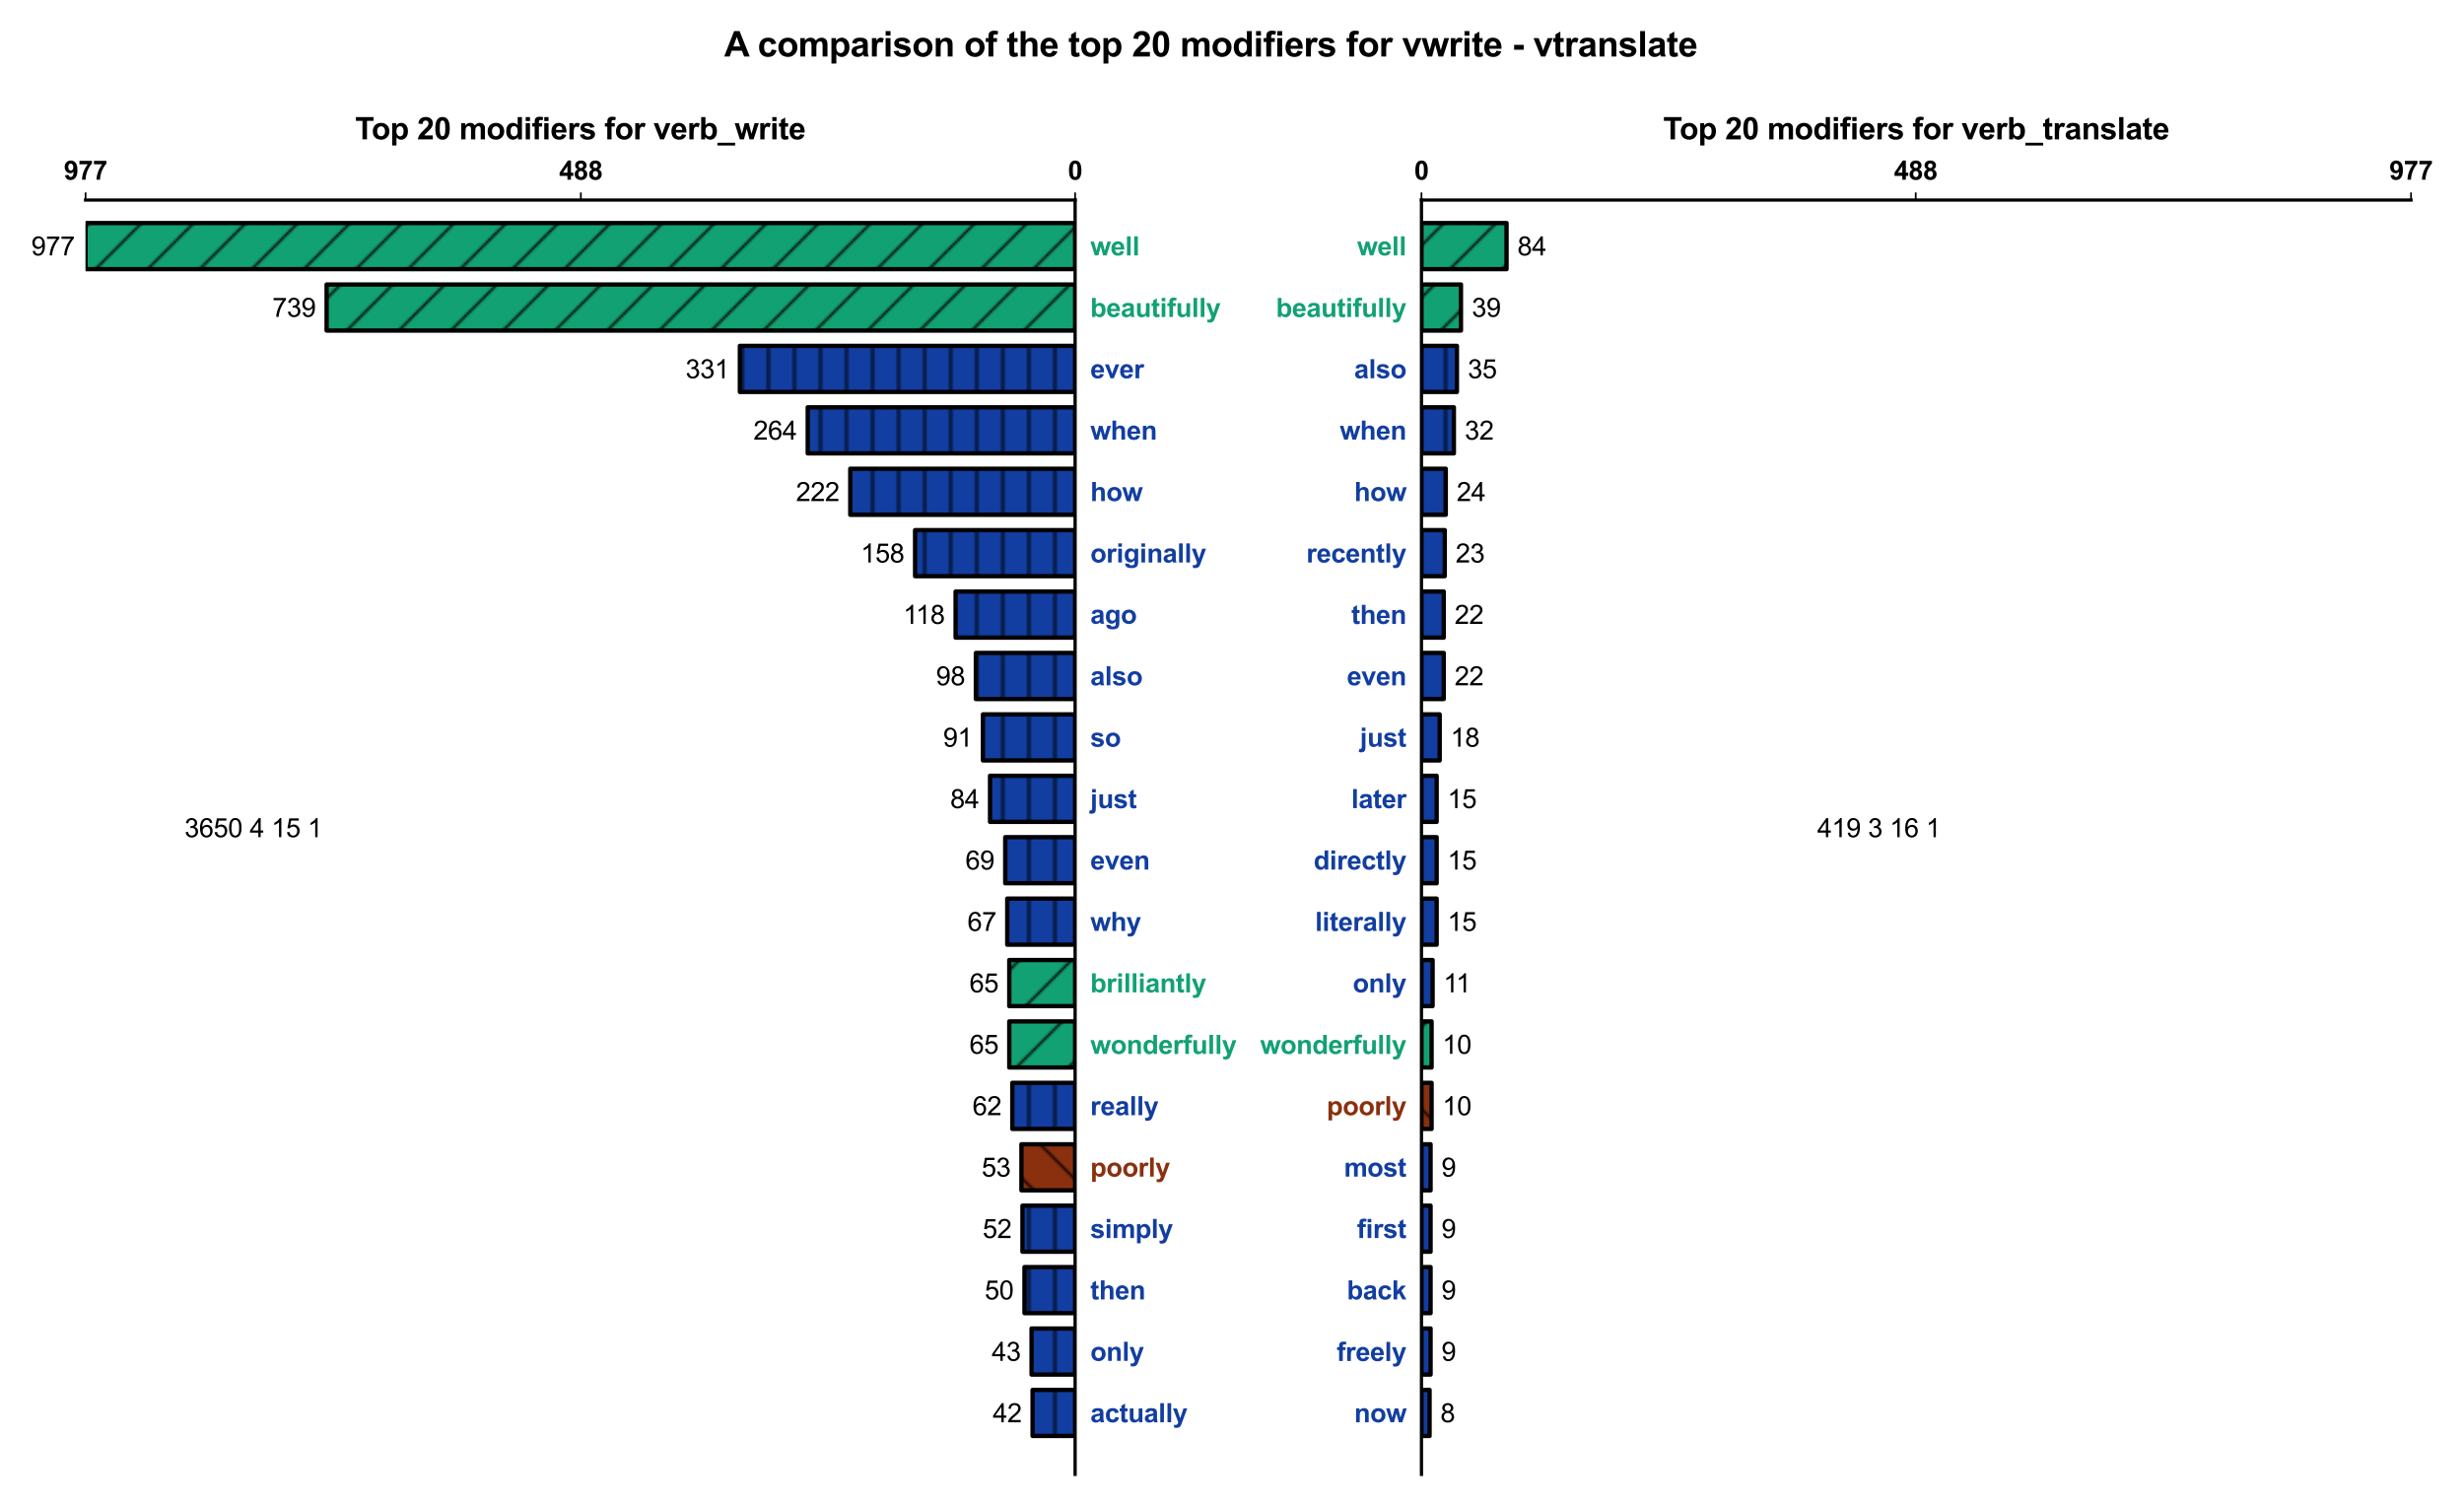 <?xml version="1.0" encoding="utf-8" standalone="no"?>
<!DOCTYPE svg PUBLIC "-//W3C//DTD SVG 1.1//EN"
  "http://www.w3.org/Graphics/SVG/1.1/DTD/svg11.dtd">
<svg height="693.648pt" version="1.1" viewBox="0 0 1135.189 693.648" width="1135.189pt" xmlns="http://www.w3.org/2000/svg" xmlns:xlink="http://www.w3.org/1999/xlink">
 <defs>
  <style type="text/css">*{stroke-linecap:butt;stroke-linejoin:round;}</style>
 </defs>
 <g id="figure_1">
  <g id="patch_1">
   <path d="M 0 693.648 
L 1135.189 693.648 
L 1135.189 0 
L 0 0 
z
" style="fill:#ffffff;"/>
  </g>
  <g id="axes_1">
   <g id="patch_2">
    <path d="M 39.419 679.248 
L 495.317 679.248 
L 495.317 92.16 
L 39.419 92.16 
z
" style="fill:#ffffff;"/>
   </g>
   <g id="patch_3">
    <path clip-path="url(#peeb4634f39)" d="M 495.317 102.77 
L 39.419 102.77 
L 39.419 123.99 
L 495.317 123.99 
z
" style="fill:url(#haa321d1af8);stroke:#000000;stroke-linejoin:miter;stroke-width:2;"/>
   </g>
   <g id="patch_4">
    <path clip-path="url(#peeb4634f39)" d="M 495.317 131.063 
L 150.477 131.063 
L 150.477 152.283 
L 495.317 152.283 
z
" style="fill:url(#haa321d1af8);stroke:#000000;stroke-linejoin:miter;stroke-width:2;"/>
   </g>
   <g id="patch_5">
    <path clip-path="url(#peeb4634f39)" d="M 495.317 159.357 
L 340.863 159.357 
L 340.863 180.577 
L 495.317 180.577 
z
" style="fill:url(#h717d060957);stroke:#000000;stroke-linejoin:miter;stroke-width:2;"/>
   </g>
   <g id="patch_6">
    <path clip-path="url(#peeb4634f39)" d="M 495.317 187.65 
L 372.127 187.65 
L 372.127 208.87 
L 495.317 208.87 
z
" style="fill:url(#h717d060957);stroke:#000000;stroke-linejoin:miter;stroke-width:2;"/>
   </g>
   <g id="patch_7">
    <path clip-path="url(#peeb4634f39)" d="M 495.317 215.944 
L 391.725 215.944 
L 391.725 237.164 
L 495.317 237.164 
z
" style="fill:url(#h717d060957);stroke:#000000;stroke-linejoin:miter;stroke-width:2;"/>
   </g>
   <g id="patch_8">
    <path clip-path="url(#peeb4634f39)" d="M 495.317 244.237 
L 421.59 244.237 
L 421.59 265.457 
L 495.317 265.457 
z
" style="fill:url(#h717d060957);stroke:#000000;stroke-linejoin:miter;stroke-width:2;"/>
   </g>
   <g id="patch_9">
    <path clip-path="url(#peeb4634f39)" d="M 495.317 272.53 
L 440.255 272.53 
L 440.255 293.75 
L 495.317 293.75 
z
" style="fill:url(#h717d060957);stroke:#000000;stroke-linejoin:miter;stroke-width:2;"/>
   </g>
   <g id="patch_10">
    <path clip-path="url(#peeb4634f39)" d="M 495.317 300.824 
L 449.587 300.824 
L 449.587 322.044 
L 495.317 322.044 
z
" style="fill:url(#h717d060957);stroke:#000000;stroke-linejoin:miter;stroke-width:2;"/>
   </g>
   <g id="patch_11">
    <path clip-path="url(#peeb4634f39)" d="M 495.317 329.117 
L 452.854 329.117 
L 452.854 350.337 
L 495.317 350.337 
z
" style="fill:url(#h717d060957);stroke:#000000;stroke-linejoin:miter;stroke-width:2;"/>
   </g>
   <g id="patch_12">
    <path clip-path="url(#peeb4634f39)" d="M 495.317 357.411 
L 456.12 357.411 
L 456.12 378.631 
L 495.317 378.631 
z
" style="fill:url(#h717d060957);stroke:#000000;stroke-linejoin:miter;stroke-width:2;"/>
   </g>
   <g id="patch_13">
    <path clip-path="url(#peeb4634f39)" d="M 495.317 385.704 
L 463.12 385.704 
L 463.12 406.924 
L 495.317 406.924 
z
" style="fill:url(#h717d060957);stroke:#000000;stroke-linejoin:miter;stroke-width:2;"/>
   </g>
   <g id="patch_14">
    <path clip-path="url(#peeb4634f39)" d="M 495.317 413.997 
L 464.053 413.997 
L 464.053 435.217 
L 495.317 435.217 
z
" style="fill:url(#h717d060957);stroke:#000000;stroke-linejoin:miter;stroke-width:2;"/>
   </g>
   <g id="patch_15">
    <path clip-path="url(#peeb4634f39)" d="M 495.317 442.291 
L 464.986 442.291 
L 464.986 463.511 
L 495.317 463.511 
z
" style="fill:url(#haa321d1af8);stroke:#000000;stroke-linejoin:miter;stroke-width:2;"/>
   </g>
   <g id="patch_16">
    <path clip-path="url(#peeb4634f39)" d="M 495.317 470.584 
L 464.986 470.584 
L 464.986 491.804 
L 495.317 491.804 
z
" style="fill:url(#haa321d1af8);stroke:#000000;stroke-linejoin:miter;stroke-width:2;"/>
   </g>
   <g id="patch_17">
    <path clip-path="url(#peeb4634f39)" d="M 495.317 498.878 
L 466.386 498.878 
L 466.386 520.098 
L 495.317 520.098 
z
" style="fill:url(#h717d060957);stroke:#000000;stroke-linejoin:miter;stroke-width:2;"/>
   </g>
   <g id="patch_18">
    <path clip-path="url(#peeb4634f39)" d="M 495.317 527.171 
L 470.586 527.171 
L 470.586 548.391 
L 495.317 548.391 
z
" style="fill:url(#hac730682c8);stroke:#000000;stroke-linejoin:miter;stroke-width:2;"/>
   </g>
   <g id="patch_19">
    <path clip-path="url(#peeb4634f39)" d="M 495.317 555.464 
L 471.052 555.464 
L 471.052 576.684 
L 495.317 576.684 
z
" style="fill:url(#h717d060957);stroke:#000000;stroke-linejoin:miter;stroke-width:2;"/>
   </g>
   <g id="patch_20">
    <path clip-path="url(#peeb4634f39)" d="M 495.317 583.758 
L 471.986 583.758 
L 471.986 604.978 
L 495.317 604.978 
z
" style="fill:url(#h717d060957);stroke:#000000;stroke-linejoin:miter;stroke-width:2;"/>
   </g>
   <g id="patch_21">
    <path clip-path="url(#peeb4634f39)" d="M 495.317 612.051 
L 475.252 612.051 
L 475.252 633.271 
L 495.317 633.271 
z
" style="fill:url(#h717d060957);stroke:#000000;stroke-linejoin:miter;stroke-width:2;"/>
   </g>
   <g id="patch_22">
    <path clip-path="url(#peeb4634f39)" d="M 495.317 640.345 
L 475.719 640.345 
L 475.719 661.565 
L 495.317 661.565 
z
" style="fill:url(#h717d060957);stroke:#000000;stroke-linejoin:miter;stroke-width:2;"/>
   </g>
   <g id="matplotlib.axis_1">
    <g id="xtick_1">
     <g id="line2d_1">
      <defs>
       <path d="M 0 0 
L 0 -3.5 
" id="m6ea21fa487" style="stroke:#000000;stroke-width:0.8;"/>
      </defs>
      <g>
       <use style="stroke:#000000;stroke-width:0.8;" x="495.317" xlink:href="#m6ea21fa487" y="92.16"/>
      </g>
     </g>
     <g id="text_1">
      <!-- 0 -->
      <g transform="translate(491.981 82.792)scale(0.12 -0.12)">
       <defs>
        <path d="M 1756 4600 
Q 2422 4600 2797 4125 
Q 3244 3563 3244 2259 
Q 3244 959 2794 391 
Q 2422 -78 1756 -78 
Q 1088 -78 678 436 
Q 269 950 269 2269 
Q 269 3563 719 4131 
Q 1091 4600 1756 4600 
z
M 1756 3872 
Q 1597 3872 1472 3770 
Q 1347 3669 1278 3406 
Q 1188 3066 1188 2259 
Q 1188 1453 1269 1151 
Q 1350 850 1473 750 
Q 1597 650 1756 650 
Q 1916 650 2041 751 
Q 2166 853 2234 1116 
Q 2325 1453 2325 2259 
Q 2325 3066 2244 3367 
Q 2163 3669 2039 3770 
Q 1916 3872 1756 3872 
z
" id="Arial-BoldMT-30" transform="scale(0.016)"/>
       </defs>
       <use xlink:href="#Arial-BoldMT-30"/>
      </g>
     </g>
    </g>
    <g id="xtick_2">
     <g id="line2d_2">
      <g>
       <use style="stroke:#000000;stroke-width:0.8;" x="267.602" xlink:href="#m6ea21fa487" y="92.16"/>
      </g>
     </g>
     <g id="text_2">
      <!-- 488 -->
      <g transform="translate(257.592 82.792)scale(0.12 -0.12)">
       <defs>
        <path d="M 1994 0 
L 1994 922 
L 119 922 
L 119 1691 
L 2106 4600 
L 2844 4600 
L 2844 1694 
L 3413 1694 
L 3413 922 
L 2844 922 
L 2844 0 
L 1994 0 
z
M 1994 1694 
L 1994 3259 
L 941 1694 
L 1994 1694 
z
" id="Arial-BoldMT-34" transform="scale(0.016)"/>
        <path d="M 1025 2472 
Q 684 2616 529 2867 
Q 375 3119 375 3419 
Q 375 3931 733 4265 
Q 1091 4600 1750 4600 
Q 2403 4600 2764 4265 
Q 3125 3931 3125 3419 
Q 3125 3100 2959 2851 
Q 2794 2603 2494 2472 
Q 2875 2319 3073 2025 
Q 3272 1731 3272 1347 
Q 3272 713 2867 316 
Q 2463 -81 1791 -81 
Q 1166 -81 750 247 
Q 259 634 259 1309 
Q 259 1681 443 1992 
Q 628 2303 1025 2472 
z
M 1206 3356 
Q 1206 3094 1354 2947 
Q 1503 2800 1750 2800 
Q 2000 2800 2150 2948 
Q 2300 3097 2300 3359 
Q 2300 3606 2151 3754 
Q 2003 3903 1759 3903 
Q 1506 3903 1356 3753 
Q 1206 3603 1206 3356 
z
M 1125 1394 
Q 1125 1031 1311 828 
Q 1497 625 1775 625 
Q 2047 625 2225 820 
Q 2403 1016 2403 1384 
Q 2403 1706 2222 1901 
Q 2041 2097 1763 2097 
Q 1441 2097 1283 1875 
Q 1125 1653 1125 1394 
z
" id="Arial-BoldMT-38" transform="scale(0.016)"/>
       </defs>
       <use xlink:href="#Arial-BoldMT-34"/>
       <use x="55.615" xlink:href="#Arial-BoldMT-38"/>
       <use x="111.23" xlink:href="#Arial-BoldMT-38"/>
      </g>
     </g>
    </g>
    <g id="xtick_3">
     <g id="line2d_3">
      <g>
       <use style="stroke:#000000;stroke-width:0.8;" x="39.419" xlink:href="#m6ea21fa487" y="92.16"/>
      </g>
     </g>
     <g id="text_3">
      <!-- 977 -->
      <g transform="translate(29.41 82.792)scale(0.12 -0.12)">
       <defs>
        <path d="M 291 1059 
L 1141 1153 
Q 1172 894 1303 769 
Q 1434 644 1650 644 
Q 1922 644 2112 894 
Q 2303 1144 2356 1931 
Q 2025 1547 1528 1547 
Q 988 1547 595 1964 
Q 203 2381 203 3050 
Q 203 3747 617 4173 
Q 1031 4600 1672 4600 
Q 2369 4600 2816 4061 
Q 3263 3522 3263 2288 
Q 3263 1031 2797 475 
Q 2331 -81 1584 -81 
Q 1047 -81 715 205 
Q 384 491 291 1059 
z
M 2278 2978 
Q 2278 3403 2083 3637 
Q 1888 3872 1631 3872 
Q 1388 3872 1227 3680 
Q 1066 3488 1066 3050 
Q 1066 2606 1241 2398 
Q 1416 2191 1678 2191 
Q 1931 2191 2104 2391 
Q 2278 2591 2278 2978 
z
" id="Arial-BoldMT-39" transform="scale(0.016)"/>
        <path d="M 272 3703 
L 272 4519 
L 3275 4519 
L 3275 3881 
Q 2903 3516 2518 2831 
Q 2134 2147 1932 1376 
Q 1731 606 1734 0 
L 888 0 
Q 909 950 1279 1937 
Q 1650 2925 2269 3703 
L 272 3703 
z
" id="Arial-BoldMT-37" transform="scale(0.016)"/>
       </defs>
       <use xlink:href="#Arial-BoldMT-39"/>
       <use x="55.615" xlink:href="#Arial-BoldMT-37"/>
       <use x="111.23" xlink:href="#Arial-BoldMT-37"/>
      </g>
     </g>
    </g>
   </g>
   <g id="matplotlib.axis_2">
    <g id="ytick_1">
     <g id="text_4">
      <!-- well -->
      <g style="fill:#12a173;" transform="translate(502.317 117.675)scale(0.12 -0.12)">
       <defs>
        <path d="M 1078 0 
L 28 3319 
L 881 3319 
L 1503 1144 
L 2075 3319 
L 2922 3319 
L 3475 1144 
L 4109 3319 
L 4975 3319 
L 3909 0 
L 3066 0 
L 2494 2134 
L 1931 0 
L 1078 0 
z
" id="Arial-BoldMT-77" transform="scale(0.016)"/>
        <path d="M 2381 1056 
L 3256 909 
Q 3088 428 2723 176 
Q 2359 -75 1813 -75 
Q 947 -75 531 491 
Q 203 944 203 1634 
Q 203 2459 634 2926 
Q 1066 3394 1725 3394 
Q 2466 3394 2894 2905 
Q 3322 2416 3303 1406 
L 1103 1406 
Q 1113 1016 1316 798 
Q 1519 581 1822 581 
Q 2028 581 2168 693 
Q 2309 806 2381 1056 
z
M 2431 1944 
Q 2422 2325 2234 2523 
Q 2047 2722 1778 2722 
Q 1491 2722 1303 2513 
Q 1116 2303 1119 1944 
L 2431 1944 
z
" id="Arial-BoldMT-65" transform="scale(0.016)"/>
        <path d="M 459 0 
L 459 4581 
L 1338 4581 
L 1338 0 
L 459 0 
z
" id="Arial-BoldMT-6c" transform="scale(0.016)"/>
       </defs>
       <use xlink:href="#Arial-BoldMT-77"/>
       <use x="77.783" xlink:href="#Arial-BoldMT-65"/>
       <use x="133.398" xlink:href="#Arial-BoldMT-6c"/>
       <use x="161.182" xlink:href="#Arial-BoldMT-6c"/>
      </g>
     </g>
    </g>
    <g id="ytick_2">
     <g id="text_5">
      <!-- beautifully -->
      <g style="fill:#12a173;" transform="translate(502.317 146.041)scale(0.12 -0.12)">
       <defs>
        <path d="M 422 0 
L 422 4581 
L 1300 4581 
L 1300 2931 
Q 1706 3394 2263 3394 
Q 2869 3394 3266 2955 
Q 3663 2516 3663 1694 
Q 3663 844 3258 384 
Q 2853 -75 2275 -75 
Q 1991 -75 1714 67 
Q 1438 209 1238 488 
L 1238 0 
L 422 0 
z
M 1294 1731 
Q 1294 1216 1456 969 
Q 1684 619 2063 619 
Q 2353 619 2558 867 
Q 2763 1116 2763 1650 
Q 2763 2219 2556 2470 
Q 2350 2722 2028 2722 
Q 1713 2722 1503 2476 
Q 1294 2231 1294 1731 
z
" id="Arial-BoldMT-62" transform="scale(0.016)"/>
        <path d="M 1116 2306 
L 319 2450 
Q 453 2931 781 3162 
Q 1109 3394 1756 3394 
Q 2344 3394 2631 3255 
Q 2919 3116 3036 2902 
Q 3153 2688 3153 2116 
L 3144 1091 
Q 3144 653 3186 445 
Q 3228 238 3344 0 
L 2475 0 
Q 2441 88 2391 259 
Q 2369 338 2359 363 
Q 2134 144 1878 34 
Q 1622 -75 1331 -75 
Q 819 -75 523 203 
Q 228 481 228 906 
Q 228 1188 362 1408 
Q 497 1628 739 1745 
Q 981 1863 1438 1950 
Q 2053 2066 2291 2166 
L 2291 2253 
Q 2291 2506 2166 2614 
Q 2041 2722 1694 2722 
Q 1459 2722 1328 2630 
Q 1197 2538 1116 2306 
z
M 2291 1594 
Q 2122 1538 1756 1459 
Q 1391 1381 1278 1306 
Q 1106 1184 1106 997 
Q 1106 813 1243 678 
Q 1381 544 1594 544 
Q 1831 544 2047 700 
Q 2206 819 2256 991 
Q 2291 1103 2291 1419 
L 2291 1594 
z
" id="Arial-BoldMT-61" transform="scale(0.016)"/>
        <path d="M 2644 0 
L 2644 497 
Q 2463 231 2167 78 
Q 1872 -75 1544 -75 
Q 1209 -75 943 72 
Q 678 219 559 484 
Q 441 750 441 1219 
L 441 3319 
L 1319 3319 
L 1319 1794 
Q 1319 1094 1367 936 
Q 1416 778 1544 686 
Q 1672 594 1869 594 
Q 2094 594 2272 717 
Q 2450 841 2515 1023 
Q 2581 1206 2581 1919 
L 2581 3319 
L 3459 3319 
L 3459 0 
L 2644 0 
z
" id="Arial-BoldMT-75" transform="scale(0.016)"/>
        <path d="M 1981 3319 
L 1981 2619 
L 1381 2619 
L 1381 1281 
Q 1381 875 1398 808 
Q 1416 741 1477 697 
Q 1538 653 1625 653 
Q 1747 653 1978 738 
L 2053 56 
Q 1747 -75 1359 -75 
Q 1122 -75 931 4 
Q 741 84 652 211 
Q 563 338 528 553 
Q 500 706 500 1172 
L 500 2619 
L 97 2619 
L 97 3319 
L 500 3319 
L 500 3978 
L 1381 4491 
L 1381 3319 
L 1981 3319 
z
" id="Arial-BoldMT-74" transform="scale(0.016)"/>
        <path d="M 459 3769 
L 459 4581 
L 1338 4581 
L 1338 3769 
L 459 3769 
z
M 459 0 
L 459 3319 
L 1338 3319 
L 1338 0 
L 459 0 
z
" id="Arial-BoldMT-69" transform="scale(0.016)"/>
        <path d="M 75 3319 
L 563 3319 
L 563 3569 
Q 563 3988 652 4194 
Q 741 4400 980 4529 
Q 1219 4659 1584 4659 
Q 1959 4659 2319 4547 
L 2200 3934 
Q 1991 3984 1797 3984 
Q 1606 3984 1523 3895 
Q 1441 3806 1441 3553 
L 1441 3319 
L 2097 3319 
L 2097 2628 
L 1441 2628 
L 1441 0 
L 563 0 
L 563 2628 
L 75 2628 
L 75 3319 
z
" id="Arial-BoldMT-66" transform="scale(0.016)"/>
        <path d="M 44 3319 
L 978 3319 
L 1772 963 
L 2547 3319 
L 3456 3319 
L 2284 125 
L 2075 -453 
Q 1959 -744 1854 -897 
Q 1750 -1050 1614 -1145 
Q 1478 -1241 1279 -1294 
Q 1081 -1347 831 -1347 
Q 578 -1347 334 -1294 
L 256 -606 
Q 463 -647 628 -647 
Q 934 -647 1081 -467 
Q 1228 -288 1306 -9 
L 44 3319 
z
" id="Arial-BoldMT-79" transform="scale(0.016)"/>
       </defs>
       <use xlink:href="#Arial-BoldMT-62"/>
       <use x="61.084" xlink:href="#Arial-BoldMT-65"/>
       <use x="116.699" xlink:href="#Arial-BoldMT-61"/>
       <use x="172.314" xlink:href="#Arial-BoldMT-75"/>
       <use x="233.398" xlink:href="#Arial-BoldMT-74"/>
       <use x="266.699" xlink:href="#Arial-BoldMT-69"/>
       <use x="294.482" xlink:href="#Arial-BoldMT-66"/>
       <use x="327.783" xlink:href="#Arial-BoldMT-75"/>
       <use x="388.867" xlink:href="#Arial-BoldMT-6c"/>
       <use x="416.65" xlink:href="#Arial-BoldMT-6c"/>
       <use x="444.434" xlink:href="#Arial-BoldMT-79"/>
      </g>
     </g>
    </g>
    <g id="ytick_3">
     <g id="text_6">
      <!-- ever -->
      <g style="fill:#123ea1;" transform="translate(502.317 174.262)scale(0.12 -0.12)">
       <defs>
        <path d="M 1372 0 
L 34 3319 
L 956 3319 
L 1581 1625 
L 1763 1059 
Q 1834 1275 1853 1344 
Q 1897 1484 1947 1625 
L 2578 3319 
L 3481 3319 
L 2163 0 
L 1372 0 
z
" id="Arial-BoldMT-76" transform="scale(0.016)"/>
        <path d="M 1300 0 
L 422 0 
L 422 3319 
L 1238 3319 
L 1238 2847 
Q 1447 3181 1614 3287 
Q 1781 3394 1994 3394 
Q 2294 3394 2572 3228 
L 2300 2463 
Q 2078 2606 1888 2606 
Q 1703 2606 1575 2504 
Q 1447 2403 1373 2137 
Q 1300 1872 1300 1025 
L 1300 0 
z
" id="Arial-BoldMT-72" transform="scale(0.016)"/>
       </defs>
       <use xlink:href="#Arial-BoldMT-65"/>
       <use x="55.615" xlink:href="#Arial-BoldMT-76"/>
       <use x="111.23" xlink:href="#Arial-BoldMT-65"/>
       <use x="166.846" xlink:href="#Arial-BoldMT-72"/>
      </g>
     </g>
    </g>
    <g id="ytick_4">
     <g id="text_7">
      <!-- when -->
      <g style="fill:#123ea1;" transform="translate(502.317 202.555)scale(0.12 -0.12)">
       <defs>
        <path d="M 1334 4581 
L 1334 2897 
Q 1759 3394 2350 3394 
Q 2653 3394 2897 3281 
Q 3141 3169 3264 2994 
Q 3388 2819 3433 2606 
Q 3478 2394 3478 1947 
L 3478 0 
L 2600 0 
L 2600 1753 
Q 2600 2275 2550 2415 
Q 2500 2556 2373 2639 
Q 2247 2722 2056 2722 
Q 1838 2722 1666 2615 
Q 1494 2509 1414 2295 
Q 1334 2081 1334 1663 
L 1334 0 
L 456 0 
L 456 4581 
L 1334 4581 
z
" id="Arial-BoldMT-68" transform="scale(0.016)"/>
        <path d="M 3478 0 
L 2600 0 
L 2600 1694 
Q 2600 2231 2544 2389 
Q 2488 2547 2361 2634 
Q 2234 2722 2056 2722 
Q 1828 2722 1647 2597 
Q 1466 2472 1398 2265 
Q 1331 2059 1331 1503 
L 1331 0 
L 453 0 
L 453 3319 
L 1269 3319 
L 1269 2831 
Q 1703 3394 2363 3394 
Q 2653 3394 2893 3289 
Q 3134 3184 3257 3021 
Q 3381 2859 3429 2653 
Q 3478 2447 3478 2063 
L 3478 0 
z
" id="Arial-BoldMT-6e" transform="scale(0.016)"/>
       </defs>
       <use xlink:href="#Arial-BoldMT-77"/>
       <use x="77.783" xlink:href="#Arial-BoldMT-68"/>
       <use x="138.867" xlink:href="#Arial-BoldMT-65"/>
       <use x="194.482" xlink:href="#Arial-BoldMT-6e"/>
      </g>
     </g>
    </g>
    <g id="ytick_5">
     <g id="text_8">
      <!-- how -->
      <g style="fill:#123ea1;" transform="translate(502.317 230.848)scale(0.12 -0.12)">
       <defs>
        <path d="M 256 1706 
Q 256 2144 472 2553 
Q 688 2963 1083 3178 
Q 1478 3394 1966 3394 
Q 2719 3394 3200 2905 
Q 3681 2416 3681 1669 
Q 3681 916 3195 420 
Q 2709 -75 1972 -75 
Q 1516 -75 1102 131 
Q 688 338 472 736 
Q 256 1134 256 1706 
z
M 1156 1659 
Q 1156 1166 1390 903 
Q 1625 641 1969 641 
Q 2313 641 2545 903 
Q 2778 1166 2778 1666 
Q 2778 2153 2545 2415 
Q 2313 2678 1969 2678 
Q 1625 2678 1390 2415 
Q 1156 2153 1156 1659 
z
" id="Arial-BoldMT-6f" transform="scale(0.016)"/>
       </defs>
       <use xlink:href="#Arial-BoldMT-68"/>
       <use x="61.084" xlink:href="#Arial-BoldMT-6f"/>
       <use x="122.168" xlink:href="#Arial-BoldMT-77"/>
      </g>
     </g>
    </g>
    <g id="ytick_6">
     <g id="text_9">
      <!-- originally -->
      <g style="fill:#123ea1;" transform="translate(502.317 259.142)scale(0.12 -0.12)">
       <defs>
        <path d="M 378 -219 
L 1381 -341 
Q 1406 -516 1497 -581 
Q 1622 -675 1891 -675 
Q 2234 -675 2406 -572 
Q 2522 -503 2581 -350 
Q 2622 -241 2622 53 
L 2622 538 
Q 2228 0 1628 0 
Q 959 0 569 566 
Q 263 1013 263 1678 
Q 263 2513 664 2953 
Q 1066 3394 1663 3394 
Q 2278 3394 2678 2853 
L 2678 3319 
L 3500 3319 
L 3500 341 
Q 3500 -247 3403 -537 
Q 3306 -828 3131 -993 
Q 2956 -1159 2664 -1253 
Q 2372 -1347 1925 -1347 
Q 1081 -1347 728 -1058 
Q 375 -769 375 -325 
Q 375 -281 378 -219 
z
M 1163 1728 
Q 1163 1200 1367 954 
Q 1572 709 1872 709 
Q 2194 709 2416 961 
Q 2638 1213 2638 1706 
Q 2638 2222 2425 2472 
Q 2213 2722 1888 2722 
Q 1572 2722 1367 2476 
Q 1163 2231 1163 1728 
z
" id="Arial-BoldMT-67" transform="scale(0.016)"/>
       </defs>
       <use xlink:href="#Arial-BoldMT-6f"/>
       <use x="61.084" xlink:href="#Arial-BoldMT-72"/>
       <use x="100" xlink:href="#Arial-BoldMT-69"/>
       <use x="127.783" xlink:href="#Arial-BoldMT-67"/>
       <use x="188.867" xlink:href="#Arial-BoldMT-69"/>
       <use x="216.65" xlink:href="#Arial-BoldMT-6e"/>
       <use x="277.734" xlink:href="#Arial-BoldMT-61"/>
       <use x="333.35" xlink:href="#Arial-BoldMT-6c"/>
       <use x="361.133" xlink:href="#Arial-BoldMT-6c"/>
       <use x="388.916" xlink:href="#Arial-BoldMT-79"/>
      </g>
     </g>
    </g>
    <g id="ytick_7">
     <g id="text_10">
      <!-- ago -->
      <g style="fill:#123ea1;" transform="translate(502.317 287.356)scale(0.12 -0.12)">
       <use xlink:href="#Arial-BoldMT-61"/>
       <use x="55.615" xlink:href="#Arial-BoldMT-67"/>
       <use x="116.699" xlink:href="#Arial-BoldMT-6f"/>
      </g>
     </g>
    </g>
    <g id="ytick_8">
     <g id="text_11">
      <!-- also -->
      <g style="fill:#123ea1;" transform="translate(502.317 315.729)scale(0.12 -0.12)">
       <defs>
        <path d="M 150 947 
L 1031 1081 
Q 1088 825 1259 692 
Q 1431 559 1741 559 
Q 2081 559 2253 684 
Q 2369 772 2369 919 
Q 2369 1019 2306 1084 
Q 2241 1147 2013 1200 
Q 950 1434 666 1628 
Q 272 1897 272 2375 
Q 272 2806 612 3100 
Q 953 3394 1669 3394 
Q 2350 3394 2681 3172 
Q 3013 2950 3138 2516 
L 2309 2363 
Q 2256 2556 2107 2659 
Q 1959 2763 1684 2763 
Q 1338 2763 1188 2666 
Q 1088 2597 1088 2488 
Q 1088 2394 1175 2328 
Q 1294 2241 1995 2081 
Q 2697 1922 2975 1691 
Q 3250 1456 3250 1038 
Q 3250 581 2869 253 
Q 2488 -75 1741 -75 
Q 1063 -75 667 200 
Q 272 475 150 947 
z
" id="Arial-BoldMT-73" transform="scale(0.016)"/>
       </defs>
       <use xlink:href="#Arial-BoldMT-61"/>
       <use x="55.615" xlink:href="#Arial-BoldMT-6c"/>
       <use x="83.398" xlink:href="#Arial-BoldMT-73"/>
       <use x="139.014" xlink:href="#Arial-BoldMT-6f"/>
      </g>
     </g>
    </g>
    <g id="ytick_9">
     <g id="text_12">
      <!-- so -->
      <g style="fill:#123ea1;" transform="translate(502.317 344.022)scale(0.12 -0.12)">
       <use xlink:href="#Arial-BoldMT-73"/>
       <use x="55.615" xlink:href="#Arial-BoldMT-6f"/>
      </g>
     </g>
    </g>
    <g id="ytick_10">
     <g id="text_13">
      <!-- just -->
      <g style="fill:#123ea1;" transform="translate(502.317 372.315)scale(0.12 -0.12)">
       <defs>
        <path d="M 441 3769 
L 441 4581 
L 1319 4581 
L 1319 3769 
L 441 3769 
z
M 1319 3319 
L 1319 103 
Q 1319 -531 1236 -792 
Q 1153 -1053 917 -1200 
Q 681 -1347 316 -1347 
Q 184 -1347 32 -1323 
Q -119 -1300 -294 -1253 
L -141 -503 
Q -78 -516 -23 -523 
Q 31 -531 78 -531 
Q 213 -531 298 -473 
Q 384 -416 412 -334 
Q 441 -253 441 153 
L 441 3319 
L 1319 3319 
z
" id="Arial-BoldMT-6a" transform="scale(0.016)"/>
       </defs>
       <use xlink:href="#Arial-BoldMT-6a"/>
       <use x="27.783" xlink:href="#Arial-BoldMT-75"/>
       <use x="88.867" xlink:href="#Arial-BoldMT-73"/>
       <use x="144.482" xlink:href="#Arial-BoldMT-74"/>
      </g>
     </g>
    </g>
    <g id="ytick_11">
     <g id="text_14">
      <!-- even -->
      <g style="fill:#123ea1;" transform="translate(502.317 400.609)scale(0.12 -0.12)">
       <use xlink:href="#Arial-BoldMT-65"/>
       <use x="55.615" xlink:href="#Arial-BoldMT-76"/>
       <use x="111.23" xlink:href="#Arial-BoldMT-65"/>
       <use x="166.846" xlink:href="#Arial-BoldMT-6e"/>
      </g>
     </g>
    </g>
    <g id="ytick_12">
     <g id="text_15">
      <!-- why -->
      <g style="fill:#123ea1;" transform="translate(502.317 428.902)scale(0.12 -0.12)">
       <use xlink:href="#Arial-BoldMT-77"/>
       <use x="77.783" xlink:href="#Arial-BoldMT-68"/>
       <use x="138.867" xlink:href="#Arial-BoldMT-79"/>
      </g>
     </g>
    </g>
    <g id="ytick_13">
     <g id="text_16">
      <!-- brilliantly -->
      <g style="fill:#12a173;" transform="translate(502.317 457.196)scale(0.12 -0.12)">
       <use xlink:href="#Arial-BoldMT-62"/>
       <use x="61.084" xlink:href="#Arial-BoldMT-72"/>
       <use x="100" xlink:href="#Arial-BoldMT-69"/>
       <use x="127.783" xlink:href="#Arial-BoldMT-6c"/>
       <use x="155.566" xlink:href="#Arial-BoldMT-6c"/>
       <use x="183.35" xlink:href="#Arial-BoldMT-69"/>
       <use x="211.133" xlink:href="#Arial-BoldMT-61"/>
       <use x="266.748" xlink:href="#Arial-BoldMT-6e"/>
       <use x="327.832" xlink:href="#Arial-BoldMT-74"/>
       <use x="361.133" xlink:href="#Arial-BoldMT-6c"/>
       <use x="388.916" xlink:href="#Arial-BoldMT-79"/>
      </g>
     </g>
    </g>
    <g id="ytick_14">
     <g id="text_17">
      <!-- wonderfully -->
      <g style="fill:#12a173;" transform="translate(502.317 485.562)scale(0.12 -0.12)">
       <defs>
        <path d="M 3503 0 
L 2688 0 
L 2688 488 
Q 2484 203 2207 64 
Q 1931 -75 1650 -75 
Q 1078 -75 670 386 
Q 263 847 263 1672 
Q 263 2516 659 2955 
Q 1056 3394 1663 3394 
Q 2219 3394 2625 2931 
L 2625 4581 
L 3503 4581 
L 3503 0 
z
M 1159 1731 
Q 1159 1200 1306 963 
Q 1519 619 1900 619 
Q 2203 619 2415 876 
Q 2628 1134 2628 1647 
Q 2628 2219 2422 2470 
Q 2216 2722 1894 2722 
Q 1581 2722 1370 2473 
Q 1159 2225 1159 1731 
z
" id="Arial-BoldMT-64" transform="scale(0.016)"/>
       </defs>
       <use xlink:href="#Arial-BoldMT-77"/>
       <use x="77.783" xlink:href="#Arial-BoldMT-6f"/>
       <use x="138.867" xlink:href="#Arial-BoldMT-6e"/>
       <use x="199.951" xlink:href="#Arial-BoldMT-64"/>
       <use x="261.035" xlink:href="#Arial-BoldMT-65"/>
       <use x="316.65" xlink:href="#Arial-BoldMT-72"/>
       <use x="355.566" xlink:href="#Arial-BoldMT-66"/>
       <use x="388.867" xlink:href="#Arial-BoldMT-75"/>
       <use x="449.951" xlink:href="#Arial-BoldMT-6c"/>
       <use x="477.734" xlink:href="#Arial-BoldMT-6c"/>
       <use x="505.518" xlink:href="#Arial-BoldMT-79"/>
      </g>
     </g>
    </g>
    <g id="ytick_15">
     <g id="text_18">
      <!-- really -->
      <g style="fill:#123ea1;" transform="translate(502.317 513.782)scale(0.12 -0.12)">
       <use xlink:href="#Arial-BoldMT-72"/>
       <use x="38.916" xlink:href="#Arial-BoldMT-65"/>
       <use x="94.531" xlink:href="#Arial-BoldMT-61"/>
       <use x="150.146" xlink:href="#Arial-BoldMT-6c"/>
       <use x="177.93" xlink:href="#Arial-BoldMT-6c"/>
       <use x="205.713" xlink:href="#Arial-BoldMT-79"/>
      </g>
     </g>
    </g>
    <g id="ytick_16">
     <g id="text_19">
      <!-- poorly -->
      <g style="fill:#8a300f;" transform="translate(502.317 542.076)scale(0.12 -0.12)">
       <defs>
        <path d="M 434 3319 
L 1253 3319 
L 1253 2831 
Q 1413 3081 1684 3237 
Q 1956 3394 2288 3394 
Q 2866 3394 3269 2941 
Q 3672 2488 3672 1678 
Q 3672 847 3265 386 
Q 2859 -75 2281 -75 
Q 2006 -75 1782 34 
Q 1559 144 1313 409 
L 1313 -1263 
L 434 -1263 
L 434 3319 
z
M 1303 1716 
Q 1303 1156 1525 889 
Q 1747 622 2066 622 
Q 2372 622 2575 867 
Q 2778 1113 2778 1672 
Q 2778 2194 2568 2447 
Q 2359 2700 2050 2700 
Q 1728 2700 1515 2451 
Q 1303 2203 1303 1716 
z
" id="Arial-BoldMT-70" transform="scale(0.016)"/>
       </defs>
       <use xlink:href="#Arial-BoldMT-70"/>
       <use x="61.084" xlink:href="#Arial-BoldMT-6f"/>
       <use x="122.168" xlink:href="#Arial-BoldMT-6f"/>
       <use x="183.252" xlink:href="#Arial-BoldMT-72"/>
       <use x="222.168" xlink:href="#Arial-BoldMT-6c"/>
       <use x="249.951" xlink:href="#Arial-BoldMT-79"/>
      </g>
     </g>
    </g>
    <g id="ytick_17">
     <g id="text_20">
      <!-- simply -->
      <g style="fill:#123ea1;" transform="translate(502.317 570.369)scale(0.12 -0.12)">
       <defs>
        <path d="M 394 3319 
L 1203 3319 
L 1203 2866 
Q 1638 3394 2238 3394 
Q 2556 3394 2790 3262 
Q 3025 3131 3175 2866 
Q 3394 3131 3647 3262 
Q 3900 3394 4188 3394 
Q 4553 3394 4806 3245 
Q 5059 3097 5184 2809 
Q 5275 2597 5275 2122 
L 5275 0 
L 4397 0 
L 4397 1897 
Q 4397 2391 4306 2534 
Q 4184 2722 3931 2722 
Q 3747 2722 3584 2609 
Q 3422 2497 3350 2280 
Q 3278 2063 3278 1594 
L 3278 0 
L 2400 0 
L 2400 1819 
Q 2400 2303 2353 2443 
Q 2306 2584 2207 2653 
Q 2109 2722 1941 2722 
Q 1738 2722 1575 2612 
Q 1413 2503 1342 2297 
Q 1272 2091 1272 1613 
L 1272 0 
L 394 0 
L 394 3319 
z
" id="Arial-BoldMT-6d" transform="scale(0.016)"/>
       </defs>
       <use xlink:href="#Arial-BoldMT-73"/>
       <use x="55.615" xlink:href="#Arial-BoldMT-69"/>
       <use x="83.398" xlink:href="#Arial-BoldMT-6d"/>
       <use x="172.314" xlink:href="#Arial-BoldMT-70"/>
       <use x="233.398" xlink:href="#Arial-BoldMT-6c"/>
       <use x="261.182" xlink:href="#Arial-BoldMT-79"/>
      </g>
     </g>
    </g>
    <g id="ytick_18">
     <g id="text_21">
      <!-- then -->
      <g style="fill:#123ea1;" transform="translate(502.317 598.662)scale(0.12 -0.12)">
       <use xlink:href="#Arial-BoldMT-74"/>
       <use x="33.301" xlink:href="#Arial-BoldMT-68"/>
       <use x="94.385" xlink:href="#Arial-BoldMT-65"/>
       <use x="150" xlink:href="#Arial-BoldMT-6e"/>
      </g>
     </g>
    </g>
    <g id="ytick_19">
     <g id="text_22">
      <!-- only -->
      <g style="fill:#123ea1;" transform="translate(502.317 626.956)scale(0.12 -0.12)">
       <use xlink:href="#Arial-BoldMT-6f"/>
       <use x="61.084" xlink:href="#Arial-BoldMT-6e"/>
       <use x="122.168" xlink:href="#Arial-BoldMT-6c"/>
       <use x="149.951" xlink:href="#Arial-BoldMT-79"/>
      </g>
     </g>
    </g>
    <g id="ytick_20">
     <g id="text_23">
      <!-- actually -->
      <g style="fill:#123ea1;" transform="translate(502.317 655.249)scale(0.12 -0.12)">
       <defs>
        <path d="M 3353 2338 
L 2488 2181 
Q 2444 2441 2289 2572 
Q 2134 2703 1888 2703 
Q 1559 2703 1364 2476 
Q 1169 2250 1169 1719 
Q 1169 1128 1367 884 
Q 1566 641 1900 641 
Q 2150 641 2309 783 
Q 2469 925 2534 1272 
L 3397 1125 
Q 3263 531 2881 228 
Q 2500 -75 1859 -75 
Q 1131 -75 698 384 
Q 266 844 266 1656 
Q 266 2478 700 2936 
Q 1134 3394 1875 3394 
Q 2481 3394 2839 3133 
Q 3197 2872 3353 2338 
z
" id="Arial-BoldMT-63" transform="scale(0.016)"/>
       </defs>
       <use xlink:href="#Arial-BoldMT-61"/>
       <use x="55.615" xlink:href="#Arial-BoldMT-63"/>
       <use x="111.23" xlink:href="#Arial-BoldMT-74"/>
       <use x="144.531" xlink:href="#Arial-BoldMT-75"/>
       <use x="205.615" xlink:href="#Arial-BoldMT-61"/>
       <use x="261.23" xlink:href="#Arial-BoldMT-6c"/>
       <use x="289.014" xlink:href="#Arial-BoldMT-6c"/>
       <use x="316.797" xlink:href="#Arial-BoldMT-79"/>
      </g>
     </g>
    </g>
   </g>
   <g id="patch_23">
    <path d="M 495.317 679.248 
L 495.317 92.16 
" style="fill:none;stroke:#000000;stroke-linecap:square;stroke-linejoin:miter;stroke-width:1.5;"/>
   </g>
   <g id="patch_24">
    <path d="M 39.419 92.16 
L 495.317 92.16 
" style="fill:none;stroke:#000000;stroke-linecap:square;stroke-linejoin:miter;stroke-width:1.5;"/>
   </g>
   <g id="text_24">
    <!-- 977 -->
    <g transform="translate(14.4 117.675)scale(0.12 -0.12)">
     <defs>
      <path d="M 350 1059 
L 891 1109 
Q 959 728 1153 556 
Q 1347 384 1650 384 
Q 1909 384 2104 503 
Q 2300 622 2425 820 
Q 2550 1019 2634 1356 
Q 2719 1694 2719 2044 
Q 2719 2081 2716 2156 
Q 2547 1888 2255 1720 
Q 1963 1553 1622 1553 
Q 1053 1553 659 1965 
Q 266 2378 266 3053 
Q 266 3750 677 4175 
Q 1088 4600 1706 4600 
Q 2153 4600 2523 4359 
Q 2894 4119 3086 3673 
Q 3278 3228 3278 2384 
Q 3278 1506 3087 986 
Q 2897 466 2520 194 
Q 2144 -78 1638 -78 
Q 1100 -78 759 220 
Q 419 519 350 1059 
z
M 2653 3081 
Q 2653 3566 2395 3850 
Q 2138 4134 1775 4134 
Q 1400 4134 1122 3828 
Q 844 3522 844 3034 
Q 844 2597 1108 2323 
Q 1372 2050 1759 2050 
Q 2150 2050 2401 2323 
Q 2653 2597 2653 3081 
z
" id="ArialMT-39" transform="scale(0.016)"/>
      <path d="M 303 3981 
L 303 4522 
L 3269 4522 
L 3269 4084 
Q 2831 3619 2401 2847 
Q 1972 2075 1738 1259 
Q 1569 684 1522 0 
L 944 0 
Q 953 541 1156 1306 
Q 1359 2072 1739 2783 
Q 2119 3494 2547 3981 
L 303 3981 
z
" id="ArialMT-37" transform="scale(0.016)"/>
     </defs>
     <use xlink:href="#ArialMT-39"/>
     <use x="55.615" xlink:href="#ArialMT-37"/>
     <use x="111.23" xlink:href="#ArialMT-37"/>
    </g>
   </g>
   <g id="text_25">
    <!-- 739 -->
    <g transform="translate(125.458 145.968)scale(0.12 -0.12)">
     <defs>
      <path d="M 269 1209 
L 831 1284 
Q 928 806 1161 595 
Q 1394 384 1728 384 
Q 2125 384 2398 659 
Q 2672 934 2672 1341 
Q 2672 1728 2419 1979 
Q 2166 2231 1775 2231 
Q 1616 2231 1378 2169 
L 1441 2663 
Q 1497 2656 1531 2656 
Q 1891 2656 2178 2843 
Q 2466 3031 2466 3422 
Q 2466 3731 2256 3934 
Q 2047 4138 1716 4138 
Q 1388 4138 1169 3931 
Q 950 3725 888 3313 
L 325 3413 
Q 428 3978 793 4289 
Q 1159 4600 1703 4600 
Q 2078 4600 2393 4439 
Q 2709 4278 2876 4000 
Q 3044 3722 3044 3409 
Q 3044 3113 2884 2869 
Q 2725 2625 2413 2481 
Q 2819 2388 3044 2092 
Q 3269 1797 3269 1353 
Q 3269 753 2831 336 
Q 2394 -81 1725 -81 
Q 1122 -81 723 278 
Q 325 638 269 1209 
z
" id="ArialMT-33" transform="scale(0.016)"/>
     </defs>
     <use xlink:href="#ArialMT-37"/>
     <use x="55.615" xlink:href="#ArialMT-33"/>
     <use x="111.23" xlink:href="#ArialMT-39"/>
    </g>
   </g>
   <g id="text_26">
    <!-- 331 -->
    <g transform="translate(315.843 174.262)scale(0.12 -0.12)">
     <defs>
      <path d="M 2384 0 
L 1822 0 
L 1822 3584 
Q 1619 3391 1289 3197 
Q 959 3003 697 2906 
L 697 3450 
Q 1169 3672 1522 3987 
Q 1875 4303 2022 4600 
L 2384 4600 
L 2384 0 
z
" id="ArialMT-31" transform="scale(0.016)"/>
     </defs>
     <use xlink:href="#ArialMT-33"/>
     <use x="55.615" xlink:href="#ArialMT-33"/>
     <use x="111.23" xlink:href="#ArialMT-31"/>
    </g>
   </g>
   <g id="text_27">
    <!-- 264 -->
    <g transform="translate(347.107 202.555)scale(0.12 -0.12)">
     <defs>
      <path d="M 3222 541 
L 3222 0 
L 194 0 
Q 188 203 259 391 
Q 375 700 629 1000 
Q 884 1300 1366 1694 
Q 2113 2306 2375 2664 
Q 2638 3022 2638 3341 
Q 2638 3675 2398 3904 
Q 2159 4134 1775 4134 
Q 1369 4134 1125 3890 
Q 881 3647 878 3216 
L 300 3275 
Q 359 3922 746 4261 
Q 1134 4600 1788 4600 
Q 2447 4600 2831 4234 
Q 3216 3869 3216 3328 
Q 3216 3053 3103 2787 
Q 2991 2522 2730 2228 
Q 2469 1934 1863 1422 
Q 1356 997 1212 845 
Q 1069 694 975 541 
L 3222 541 
z
" id="ArialMT-32" transform="scale(0.016)"/>
      <path d="M 3184 3459 
L 2625 3416 
Q 2550 3747 2413 3897 
Q 2184 4138 1850 4138 
Q 1581 4138 1378 3988 
Q 1113 3794 959 3422 
Q 806 3050 800 2363 
Q 1003 2672 1297 2822 
Q 1591 2972 1913 2972 
Q 2475 2972 2870 2558 
Q 3266 2144 3266 1488 
Q 3266 1056 3080 686 
Q 2894 316 2569 119 
Q 2244 -78 1831 -78 
Q 1128 -78 684 439 
Q 241 956 241 2144 
Q 241 3472 731 4075 
Q 1159 4600 1884 4600 
Q 2425 4600 2770 4297 
Q 3116 3994 3184 3459 
z
M 888 1484 
Q 888 1194 1011 928 
Q 1134 663 1356 523 
Q 1578 384 1822 384 
Q 2178 384 2434 671 
Q 2691 959 2691 1453 
Q 2691 1928 2437 2201 
Q 2184 2475 1800 2475 
Q 1419 2475 1153 2201 
Q 888 1928 888 1484 
z
" id="ArialMT-36" transform="scale(0.016)"/>
      <path d="M 2069 0 
L 2069 1097 
L 81 1097 
L 81 1613 
L 2172 4581 
L 2631 4581 
L 2631 1613 
L 3250 1613 
L 3250 1097 
L 2631 1097 
L 2631 0 
L 2069 0 
z
M 2069 1613 
L 2069 3678 
L 634 1613 
L 2069 1613 
z
" id="ArialMT-34" transform="scale(0.016)"/>
     </defs>
     <use xlink:href="#ArialMT-32"/>
     <use x="55.615" xlink:href="#ArialMT-36"/>
     <use x="111.23" xlink:href="#ArialMT-34"/>
    </g>
   </g>
   <g id="text_28">
    <!-- 222 -->
    <g transform="translate(366.706 230.848)scale(0.12 -0.12)">
     <use xlink:href="#ArialMT-32"/>
     <use x="55.615" xlink:href="#ArialMT-32"/>
     <use x="111.23" xlink:href="#ArialMT-32"/>
    </g>
   </g>
   <g id="text_29">
    <!-- 158 -->
    <g transform="translate(396.57 259.142)scale(0.12 -0.12)">
     <defs>
      <path d="M 266 1200 
L 856 1250 
Q 922 819 1161 601 
Q 1400 384 1738 384 
Q 2144 384 2425 690 
Q 2706 997 2706 1503 
Q 2706 1984 2436 2262 
Q 2166 2541 1728 2541 
Q 1456 2541 1237 2417 
Q 1019 2294 894 2097 
L 366 2166 
L 809 4519 
L 3088 4519 
L 3088 3981 
L 1259 3981 
L 1013 2750 
Q 1425 3038 1878 3038 
Q 2478 3038 2890 2622 
Q 3303 2206 3303 1553 
Q 3303 931 2941 478 
Q 2500 -78 1738 -78 
Q 1113 -78 717 272 
Q 322 622 266 1200 
z
" id="ArialMT-35" transform="scale(0.016)"/>
      <path d="M 1131 2484 
Q 781 2613 612 2850 
Q 444 3088 444 3419 
Q 444 3919 803 4259 
Q 1163 4600 1759 4600 
Q 2359 4600 2725 4251 
Q 3091 3903 3091 3403 
Q 3091 3084 2923 2848 
Q 2756 2613 2416 2484 
Q 2838 2347 3058 2040 
Q 3278 1734 3278 1309 
Q 3278 722 2862 322 
Q 2447 -78 1769 -78 
Q 1091 -78 675 323 
Q 259 725 259 1325 
Q 259 1772 486 2073 
Q 713 2375 1131 2484 
z
M 1019 3438 
Q 1019 3113 1228 2906 
Q 1438 2700 1772 2700 
Q 2097 2700 2305 2904 
Q 2513 3109 2513 3406 
Q 2513 3716 2298 3927 
Q 2084 4138 1766 4138 
Q 1444 4138 1231 3931 
Q 1019 3725 1019 3438 
z
M 838 1322 
Q 838 1081 952 856 
Q 1066 631 1291 507 
Q 1516 384 1775 384 
Q 2178 384 2440 643 
Q 2703 903 2703 1303 
Q 2703 1709 2433 1975 
Q 2163 2241 1756 2241 
Q 1359 2241 1098 1978 
Q 838 1716 838 1322 
z
" id="ArialMT-38" transform="scale(0.016)"/>
     </defs>
     <use xlink:href="#ArialMT-31"/>
     <use x="55.615" xlink:href="#ArialMT-35"/>
     <use x="111.23" xlink:href="#ArialMT-38"/>
    </g>
   </g>
   <g id="text_30">
    <!-- 118 -->
    <g transform="translate(416.12 287.435)scale(0.12 -0.12)">
     <use xlink:href="#ArialMT-31"/>
     <use x="48.24" xlink:href="#ArialMT-31"/>
     <use x="103.855" xlink:href="#ArialMT-38"/>
    </g>
   </g>
   <g id="text_31">
    <!-- 98 -->
    <g transform="translate(431.241 315.729)scale(0.12 -0.12)">
     <use xlink:href="#ArialMT-39"/>
     <use x="55.615" xlink:href="#ArialMT-38"/>
    </g>
   </g>
   <g id="text_32">
    <!-- 91 -->
    <g transform="translate(434.508 344.022)scale(0.12 -0.12)">
     <use xlink:href="#ArialMT-39"/>
     <use x="55.615" xlink:href="#ArialMT-31"/>
    </g>
   </g>
   <g id="text_33">
    <!-- 84 -->
    <g transform="translate(437.774 372.315)scale(0.12 -0.12)">
     <use xlink:href="#ArialMT-38"/>
     <use x="55.615" xlink:href="#ArialMT-34"/>
    </g>
   </g>
   <g id="text_34">
    <!-- 69 -->
    <g transform="translate(444.774 400.609)scale(0.12 -0.12)">
     <use xlink:href="#ArialMT-36"/>
     <use x="55.615" xlink:href="#ArialMT-39"/>
    </g>
   </g>
   <g id="text_35">
    <!-- 67 -->
    <g transform="translate(445.707 428.902)scale(0.12 -0.12)">
     <use xlink:href="#ArialMT-36"/>
     <use x="55.615" xlink:href="#ArialMT-37"/>
    </g>
   </g>
   <g id="text_36">
    <!-- 65 -->
    <g transform="translate(446.64 457.196)scale(0.12 -0.12)">
     <use xlink:href="#ArialMT-36"/>
     <use x="55.615" xlink:href="#ArialMT-35"/>
    </g>
   </g>
   <g id="text_37">
    <!-- 65 -->
    <g transform="translate(446.64 485.489)scale(0.12 -0.12)">
     <use xlink:href="#ArialMT-36"/>
     <use x="55.615" xlink:href="#ArialMT-35"/>
    </g>
   </g>
   <g id="text_38">
    <!-- 62 -->
    <g transform="translate(448.04 513.782)scale(0.12 -0.12)">
     <use xlink:href="#ArialMT-36"/>
     <use x="55.615" xlink:href="#ArialMT-32"/>
    </g>
   </g>
   <g id="text_39">
    <!-- 53 -->
    <g transform="translate(452.24 542.076)scale(0.12 -0.12)">
     <use xlink:href="#ArialMT-35"/>
     <use x="55.615" xlink:href="#ArialMT-33"/>
    </g>
   </g>
   <g id="text_40">
    <!-- 52 -->
    <g transform="translate(452.706 570.369)scale(0.12 -0.12)">
     <use xlink:href="#ArialMT-35"/>
     <use x="55.615" xlink:href="#ArialMT-32"/>
    </g>
   </g>
   <g id="text_41">
    <!-- 50 -->
    <g transform="translate(453.639 598.662)scale(0.12 -0.12)">
     <defs>
      <path d="M 266 2259 
Q 266 3072 433 3567 
Q 600 4063 929 4331 
Q 1259 4600 1759 4600 
Q 2128 4600 2406 4451 
Q 2684 4303 2865 4023 
Q 3047 3744 3150 3342 
Q 3253 2941 3253 2259 
Q 3253 1453 3087 958 
Q 2922 463 2592 192 
Q 2263 -78 1759 -78 
Q 1097 -78 719 397 
Q 266 969 266 2259 
z
M 844 2259 
Q 844 1131 1108 757 
Q 1372 384 1759 384 
Q 2147 384 2411 759 
Q 2675 1134 2675 2259 
Q 2675 3391 2411 3762 
Q 2147 4134 1753 4134 
Q 1366 4134 1134 3806 
Q 844 3388 844 2259 
z
" id="ArialMT-30" transform="scale(0.016)"/>
     </defs>
     <use xlink:href="#ArialMT-35"/>
     <use x="55.615" xlink:href="#ArialMT-30"/>
    </g>
   </g>
   <g id="text_42">
    <!-- 43 -->
    <g transform="translate(456.906 626.956)scale(0.12 -0.12)">
     <use xlink:href="#ArialMT-34"/>
     <use x="55.615" xlink:href="#ArialMT-33"/>
    </g>
   </g>
   <g id="text_43">
    <!-- 42 -->
    <g transform="translate(457.373 655.249)scale(0.12 -0.12)">
     <use xlink:href="#ArialMT-34"/>
     <use x="55.615" xlink:href="#ArialMT-32"/>
    </g>
   </g>
   <g id="text_44">
    <!-- 3650 4 15 1 -->
    <g transform="translate(85.009 385.704)scale(0.12 -0.12)">
     <defs>
      <path id="ArialMT-20" transform="scale(0.016)"/>
     </defs>
     <use xlink:href="#ArialMT-33"/>
     <use x="55.615" xlink:href="#ArialMT-36"/>
     <use x="111.23" xlink:href="#ArialMT-35"/>
     <use x="166.846" xlink:href="#ArialMT-30"/>
     <use x="222.461" xlink:href="#ArialMT-20"/>
     <use x="250.244" xlink:href="#ArialMT-34"/>
     <use x="305.859" xlink:href="#ArialMT-20"/>
     <use x="333.643" xlink:href="#ArialMT-31"/>
     <use x="389.258" xlink:href="#ArialMT-35"/>
     <use x="444.873" xlink:href="#ArialMT-20"/>
     <use x="472.656" xlink:href="#ArialMT-31"/>
    </g>
   </g>
   <g id="text_45">
    <!-- Top 20 modifiers for verb_write -->
    <g transform="translate(163.643 64.203)scale(0.14 -0.14)">
     <defs>
      <path d="M 1497 0 
L 1497 3806 
L 138 3806 
L 138 4581 
L 3778 4581 
L 3778 3806 
L 2422 3806 
L 2422 0 
L 1497 0 
z
" id="Arial-BoldMT-54" transform="scale(0.016)"/>
      <path id="Arial-BoldMT-20" transform="scale(0.016)"/>
      <path d="M 3238 816 
L 3238 0 
L 159 0 
Q 209 463 459 877 
Q 709 1291 1447 1975 
Q 2041 2528 2175 2725 
Q 2356 2997 2356 3263 
Q 2356 3556 2198 3714 
Q 2041 3872 1763 3872 
Q 1488 3872 1325 3706 
Q 1163 3541 1138 3156 
L 263 3244 
Q 341 3969 753 4284 
Q 1166 4600 1784 4600 
Q 2463 4600 2850 4234 
Q 3238 3869 3238 3325 
Q 3238 3016 3127 2736 
Q 3016 2456 2775 2150 
Q 2616 1947 2200 1565 
Q 1784 1184 1673 1059 
Q 1563 934 1494 816 
L 3238 816 
z
" id="Arial-BoldMT-32" transform="scale(0.016)"/>
      <path d="M -59 -1266 
L -59 -697 
L 3591 -697 
L 3591 -1266 
L -59 -1266 
z
" id="Arial-BoldMT-5f" transform="scale(0.016)"/>
     </defs>
     <use xlink:href="#Arial-BoldMT-54"/>
     <use x="53.709" xlink:href="#Arial-BoldMT-6f"/>
     <use x="114.793" xlink:href="#Arial-BoldMT-70"/>
     <use x="175.877" xlink:href="#Arial-BoldMT-20"/>
     <use x="203.66" xlink:href="#Arial-BoldMT-32"/>
     <use x="259.275" xlink:href="#Arial-BoldMT-30"/>
     <use x="314.891" xlink:href="#Arial-BoldMT-20"/>
     <use x="342.674" xlink:href="#Arial-BoldMT-6d"/>
     <use x="431.59" xlink:href="#Arial-BoldMT-6f"/>
     <use x="492.674" xlink:href="#Arial-BoldMT-64"/>
     <use x="553.758" xlink:href="#Arial-BoldMT-69"/>
     <use x="581.541" xlink:href="#Arial-BoldMT-66"/>
     <use x="614.842" xlink:href="#Arial-BoldMT-69"/>
     <use x="642.625" xlink:href="#Arial-BoldMT-65"/>
     <use x="698.24" xlink:href="#Arial-BoldMT-72"/>
     <use x="737.156" xlink:href="#Arial-BoldMT-73"/>
     <use x="792.771" xlink:href="#Arial-BoldMT-20"/>
     <use x="820.555" xlink:href="#Arial-BoldMT-66"/>
     <use x="853.855" xlink:href="#Arial-BoldMT-6f"/>
     <use x="914.939" xlink:href="#Arial-BoldMT-72"/>
     <use x="953.855" xlink:href="#Arial-BoldMT-20"/>
     <use x="981.639" xlink:href="#Arial-BoldMT-76"/>
     <use x="1037.254" xlink:href="#Arial-BoldMT-65"/>
     <use x="1092.869" xlink:href="#Arial-BoldMT-72"/>
     <use x="1131.785" xlink:href="#Arial-BoldMT-62"/>
     <use x="1192.869" xlink:href="#Arial-BoldMT-5f"/>
     <use x="1248.484" xlink:href="#Arial-BoldMT-77"/>
     <use x="1326.268" xlink:href="#Arial-BoldMT-72"/>
     <use x="1365.184" xlink:href="#Arial-BoldMT-69"/>
     <use x="1392.967" xlink:href="#Arial-BoldMT-74"/>
     <use x="1426.268" xlink:href="#Arial-BoldMT-65"/>
    </g>
   </g>
  </g>
  <g id="axes_2">
   <g id="patch_25">
    <path d="M 654.882 679.248 
L 1110.779 679.248 
L 1110.779 92.16 
L 654.882 92.16 
z
" style="fill:#ffffff;"/>
   </g>
   <g id="patch_26">
    <path clip-path="url(#pa291a4a27b)" d="M 654.882 102.77 
L 694.078 102.77 
L 694.078 123.99 
L 654.882 123.99 
z
" style="fill:url(#haa321d1af8);stroke:#000000;stroke-linejoin:miter;stroke-width:2;"/>
   </g>
   <g id="patch_27">
    <path clip-path="url(#pa291a4a27b)" d="M 654.882 131.063 
L 673.08 131.063 
L 673.08 152.283 
L 654.882 152.283 
z
" style="fill:url(#haa321d1af8);stroke:#000000;stroke-linejoin:miter;stroke-width:2;"/>
   </g>
   <g id="patch_28">
    <path clip-path="url(#pa291a4a27b)" d="M 654.882 159.357 
L 671.214 159.357 
L 671.214 180.577 
L 654.882 180.577 
z
" style="fill:url(#h717d060957);stroke:#000000;stroke-linejoin:miter;stroke-width:2;"/>
   </g>
   <g id="patch_29">
    <path clip-path="url(#pa291a4a27b)" d="M 654.882 187.65 
L 669.814 187.65 
L 669.814 208.87 
L 654.882 208.87 
z
" style="fill:url(#h717d060957);stroke:#000000;stroke-linejoin:miter;stroke-width:2;"/>
   </g>
   <g id="patch_30">
    <path clip-path="url(#pa291a4a27b)" d="M 654.882 215.944 
L 666.081 215.944 
L 666.081 237.164 
L 654.882 237.164 
z
" style="fill:url(#h717d060957);stroke:#000000;stroke-linejoin:miter;stroke-width:2;"/>
   </g>
   <g id="patch_31">
    <path clip-path="url(#pa291a4a27b)" d="M 654.882 244.237 
L 665.614 244.237 
L 665.614 265.457 
L 654.882 265.457 
z
" style="fill:url(#h717d060957);stroke:#000000;stroke-linejoin:miter;stroke-width:2;"/>
   </g>
   <g id="patch_32">
    <path clip-path="url(#pa291a4a27b)" d="M 654.882 272.53 
L 665.147 272.53 
L 665.147 293.75 
L 654.882 293.75 
z
" style="fill:url(#h717d060957);stroke:#000000;stroke-linejoin:miter;stroke-width:2;"/>
   </g>
   <g id="patch_33">
    <path clip-path="url(#pa291a4a27b)" d="M 654.882 300.824 
L 665.147 300.824 
L 665.147 322.044 
L 654.882 322.044 
z
" style="fill:url(#h717d060957);stroke:#000000;stroke-linejoin:miter;stroke-width:2;"/>
   </g>
   <g id="patch_34">
    <path clip-path="url(#pa291a4a27b)" d="M 654.882 329.117 
L 663.281 329.117 
L 663.281 350.337 
L 654.882 350.337 
z
" style="fill:url(#h717d060957);stroke:#000000;stroke-linejoin:miter;stroke-width:2;"/>
   </g>
   <g id="patch_35">
    <path clip-path="url(#pa291a4a27b)" d="M 654.882 357.411 
L 661.881 357.411 
L 661.881 378.631 
L 654.882 378.631 
z
" style="fill:url(#h717d060957);stroke:#000000;stroke-linejoin:miter;stroke-width:2;"/>
   </g>
   <g id="patch_36">
    <path clip-path="url(#pa291a4a27b)" d="M 654.882 385.704 
L 661.881 385.704 
L 661.881 406.924 
L 654.882 406.924 
z
" style="fill:url(#h717d060957);stroke:#000000;stroke-linejoin:miter;stroke-width:2;"/>
   </g>
   <g id="patch_37">
    <path clip-path="url(#pa291a4a27b)" d="M 654.882 413.997 
L 661.881 413.997 
L 661.881 435.217 
L 654.882 435.217 
z
" style="fill:url(#h717d060957);stroke:#000000;stroke-linejoin:miter;stroke-width:2;"/>
   </g>
   <g id="patch_38">
    <path clip-path="url(#pa291a4a27b)" d="M 654.882 442.291 
L 660.014 442.291 
L 660.014 463.511 
L 654.882 463.511 
z
" style="fill:url(#h717d060957);stroke:#000000;stroke-linejoin:miter;stroke-width:2;"/>
   </g>
   <g id="patch_39">
    <path clip-path="url(#pa291a4a27b)" d="M 654.882 470.584 
L 659.548 470.584 
L 659.548 491.804 
L 654.882 491.804 
z
" style="fill:url(#haa321d1af8);stroke:#000000;stroke-linejoin:miter;stroke-width:2;"/>
   </g>
   <g id="patch_40">
    <path clip-path="url(#pa291a4a27b)" d="M 654.882 498.878 
L 659.548 498.878 
L 659.548 520.098 
L 654.882 520.098 
z
" style="fill:url(#hac730682c8);stroke:#000000;stroke-linejoin:miter;stroke-width:2;"/>
   </g>
   <g id="patch_41">
    <path clip-path="url(#pa291a4a27b)" d="M 654.882 527.171 
L 659.081 527.171 
L 659.081 548.391 
L 654.882 548.391 
z
" style="fill:url(#h717d060957);stroke:#000000;stroke-linejoin:miter;stroke-width:2;"/>
   </g>
   <g id="patch_42">
    <path clip-path="url(#pa291a4a27b)" d="M 654.882 555.464 
L 659.081 555.464 
L 659.081 576.684 
L 654.882 576.684 
z
" style="fill:url(#h717d060957);stroke:#000000;stroke-linejoin:miter;stroke-width:2;"/>
   </g>
   <g id="patch_43">
    <path clip-path="url(#pa291a4a27b)" d="M 654.882 583.758 
L 659.081 583.758 
L 659.081 604.978 
L 654.882 604.978 
z
" style="fill:url(#h717d060957);stroke:#000000;stroke-linejoin:miter;stroke-width:2;"/>
   </g>
   <g id="patch_44">
    <path clip-path="url(#pa291a4a27b)" d="M 654.882 612.051 
L 659.081 612.051 
L 659.081 633.271 
L 654.882 633.271 
z
" style="fill:url(#h717d060957);stroke:#000000;stroke-linejoin:miter;stroke-width:2;"/>
   </g>
   <g id="patch_45">
    <path clip-path="url(#pa291a4a27b)" d="M 654.882 640.345 
L 658.615 640.345 
L 658.615 661.565 
L 654.882 661.565 
z
" style="fill:url(#h717d060957);stroke:#000000;stroke-linejoin:miter;stroke-width:2;"/>
   </g>
   <g id="matplotlib.axis_3">
    <g id="xtick_4">
     <g id="line2d_4">
      <g>
       <use style="stroke:#000000;stroke-width:0.8;" x="654.882" xlink:href="#m6ea21fa487" y="92.16"/>
      </g>
     </g>
     <g id="text_46">
      <!-- 0 -->
      <g transform="translate(651.545 82.792)scale(0.12 -0.12)">
       <use xlink:href="#Arial-BoldMT-30"/>
      </g>
     </g>
    </g>
    <g id="xtick_5">
     <g id="line2d_5">
      <g>
       <use style="stroke:#000000;stroke-width:0.8;" x="882.597" xlink:href="#m6ea21fa487" y="92.16"/>
      </g>
     </g>
     <g id="text_47">
      <!-- 488 -->
      <g transform="translate(872.587 82.792)scale(0.12 -0.12)">
       <use xlink:href="#Arial-BoldMT-34"/>
       <use x="55.615" xlink:href="#Arial-BoldMT-38"/>
       <use x="111.23" xlink:href="#Arial-BoldMT-38"/>
      </g>
     </g>
    </g>
    <g id="xtick_6">
     <g id="line2d_6">
      <g>
       <use style="stroke:#000000;stroke-width:0.8;" x="1110.779" xlink:href="#m6ea21fa487" y="92.16"/>
      </g>
     </g>
     <g id="text_48">
      <!-- 977 -->
      <g transform="translate(1100.77 82.792)scale(0.12 -0.12)">
       <use xlink:href="#Arial-BoldMT-39"/>
       <use x="55.615" xlink:href="#Arial-BoldMT-37"/>
       <use x="111.23" xlink:href="#Arial-BoldMT-37"/>
      </g>
     </g>
    </g>
   </g>
   <g id="matplotlib.axis_4">
    <g id="ytick_21">
     <g id="text_49">
      <!-- well -->
      <g style="fill:#12a173;" transform="translate(625.207 117.675)scale(0.12 -0.12)">
       <use xlink:href="#Arial-BoldMT-77"/>
       <use x="77.783" xlink:href="#Arial-BoldMT-65"/>
       <use x="133.398" xlink:href="#Arial-BoldMT-6c"/>
       <use x="161.182" xlink:href="#Arial-BoldMT-6c"/>
      </g>
     </g>
    </g>
    <g id="ytick_22">
     <g id="text_50">
      <!-- beautifully -->
      <g style="fill:#12a173;" transform="translate(587.882 146.041)scale(0.12 -0.12)">
       <use xlink:href="#Arial-BoldMT-62"/>
       <use x="61.084" xlink:href="#Arial-BoldMT-65"/>
       <use x="116.699" xlink:href="#Arial-BoldMT-61"/>
       <use x="172.314" xlink:href="#Arial-BoldMT-75"/>
       <use x="233.398" xlink:href="#Arial-BoldMT-74"/>
       <use x="266.699" xlink:href="#Arial-BoldMT-69"/>
       <use x="294.482" xlink:href="#Arial-BoldMT-66"/>
       <use x="327.783" xlink:href="#Arial-BoldMT-75"/>
       <use x="388.867" xlink:href="#Arial-BoldMT-6c"/>
       <use x="416.65" xlink:href="#Arial-BoldMT-6c"/>
       <use x="444.434" xlink:href="#Arial-BoldMT-79"/>
      </g>
     </g>
    </g>
    <g id="ytick_23">
     <g id="text_51">
      <!-- also -->
      <g style="fill:#123ea1;" transform="translate(623.872 174.262)scale(0.12 -0.12)">
       <use xlink:href="#Arial-BoldMT-61"/>
       <use x="55.615" xlink:href="#Arial-BoldMT-6c"/>
       <use x="83.398" xlink:href="#Arial-BoldMT-73"/>
       <use x="139.014" xlink:href="#Arial-BoldMT-6f"/>
      </g>
     </g>
    </g>
    <g id="ytick_24">
     <g id="text_52">
      <!-- when -->
      <g style="fill:#123ea1;" transform="translate(617.216 202.555)scale(0.12 -0.12)">
       <use xlink:href="#Arial-BoldMT-77"/>
       <use x="77.783" xlink:href="#Arial-BoldMT-68"/>
       <use x="138.867" xlink:href="#Arial-BoldMT-65"/>
       <use x="194.482" xlink:href="#Arial-BoldMT-6e"/>
      </g>
     </g>
    </g>
    <g id="ytick_25">
     <g id="text_53">
      <!-- how -->
      <g style="fill:#123ea1;" transform="translate(623.889 230.848)scale(0.12 -0.12)">
       <use xlink:href="#Arial-BoldMT-68"/>
       <use x="61.084" xlink:href="#Arial-BoldMT-6f"/>
       <use x="122.168" xlink:href="#Arial-BoldMT-77"/>
      </g>
     </g>
    </g>
    <g id="ytick_26">
     <g id="text_54">
      <!-- recently -->
      <g style="fill:#123ea1;" transform="translate(601.86 259.142)scale(0.12 -0.12)">
       <use xlink:href="#Arial-BoldMT-72"/>
       <use x="38.916" xlink:href="#Arial-BoldMT-65"/>
       <use x="94.531" xlink:href="#Arial-BoldMT-63"/>
       <use x="150.146" xlink:href="#Arial-BoldMT-65"/>
       <use x="205.762" xlink:href="#Arial-BoldMT-6e"/>
       <use x="266.846" xlink:href="#Arial-BoldMT-74"/>
       <use x="300.146" xlink:href="#Arial-BoldMT-6c"/>
       <use x="327.93" xlink:href="#Arial-BoldMT-79"/>
      </g>
     </g>
    </g>
    <g id="ytick_27">
     <g id="text_55">
      <!-- then -->
      <g style="fill:#123ea1;" transform="translate(622.554 287.435)scale(0.12 -0.12)">
       <use xlink:href="#Arial-BoldMT-74"/>
       <use x="33.301" xlink:href="#Arial-BoldMT-68"/>
       <use x="94.385" xlink:href="#Arial-BoldMT-65"/>
       <use x="150" xlink:href="#Arial-BoldMT-6e"/>
      </g>
     </g>
    </g>
    <g id="ytick_28">
     <g id="text_56">
      <!-- even -->
      <g style="fill:#123ea1;" transform="translate(620.533 315.729)scale(0.12 -0.12)">
       <use xlink:href="#Arial-BoldMT-65"/>
       <use x="55.615" xlink:href="#Arial-BoldMT-76"/>
       <use x="111.23" xlink:href="#Arial-BoldMT-65"/>
       <use x="166.846" xlink:href="#Arial-BoldMT-6e"/>
      </g>
     </g>
    </g>
    <g id="ytick_29">
     <g id="text_57">
      <!-- just -->
      <g style="fill:#123ea1;" transform="translate(626.55 344.022)scale(0.12 -0.12)">
       <use xlink:href="#Arial-BoldMT-6a"/>
       <use x="27.783" xlink:href="#Arial-BoldMT-75"/>
       <use x="88.867" xlink:href="#Arial-BoldMT-73"/>
       <use x="144.482" xlink:href="#Arial-BoldMT-74"/>
      </g>
     </g>
    </g>
    <g id="ytick_30">
     <g id="text_58">
      <!-- later -->
      <g style="fill:#123ea1;" transform="translate(622.535 372.315)scale(0.12 -0.12)">
       <use xlink:href="#Arial-BoldMT-6c"/>
       <use x="27.783" xlink:href="#Arial-BoldMT-61"/>
       <use x="83.398" xlink:href="#Arial-BoldMT-74"/>
       <use x="116.699" xlink:href="#Arial-BoldMT-65"/>
       <use x="172.314" xlink:href="#Arial-BoldMT-72"/>
      </g>
     </g>
    </g>
    <g id="ytick_31">
     <g id="text_59">
      <!-- directly -->
      <g style="fill:#123ea1;" transform="translate(605.199 400.609)scale(0.12 -0.12)">
       <use xlink:href="#Arial-BoldMT-64"/>
       <use x="61.084" xlink:href="#Arial-BoldMT-69"/>
       <use x="88.867" xlink:href="#Arial-BoldMT-72"/>
       <use x="127.783" xlink:href="#Arial-BoldMT-65"/>
       <use x="183.398" xlink:href="#Arial-BoldMT-63"/>
       <use x="239.014" xlink:href="#Arial-BoldMT-74"/>
       <use x="272.314" xlink:href="#Arial-BoldMT-6c"/>
       <use x="300.098" xlink:href="#Arial-BoldMT-79"/>
      </g>
     </g>
    </g>
    <g id="ytick_32">
     <g id="text_60">
      <!-- literally -->
      <g style="fill:#123ea1;" transform="translate(605.861 428.902)scale(0.12 -0.12)">
       <use xlink:href="#Arial-BoldMT-6c"/>
       <use x="27.783" xlink:href="#Arial-BoldMT-69"/>
       <use x="55.566" xlink:href="#Arial-BoldMT-74"/>
       <use x="88.867" xlink:href="#Arial-BoldMT-65"/>
       <use x="144.482" xlink:href="#Arial-BoldMT-72"/>
       <use x="183.398" xlink:href="#Arial-BoldMT-61"/>
       <use x="239.014" xlink:href="#Arial-BoldMT-6c"/>
       <use x="266.797" xlink:href="#Arial-BoldMT-6c"/>
       <use x="294.58" xlink:href="#Arial-BoldMT-79"/>
      </g>
     </g>
    </g>
    <g id="ytick_33">
     <g id="text_61">
      <!-- only -->
      <g style="fill:#123ea1;" transform="translate(623.216 457.196)scale(0.12 -0.12)">
       <use xlink:href="#Arial-BoldMT-6f"/>
       <use x="61.084" xlink:href="#Arial-BoldMT-6e"/>
       <use x="122.168" xlink:href="#Arial-BoldMT-6c"/>
       <use x="149.951" xlink:href="#Arial-BoldMT-79"/>
      </g>
     </g>
    </g>
    <g id="ytick_34">
     <g id="text_62">
      <!-- wonderfully -->
      <g style="fill:#12a173;" transform="translate(580.55 485.562)scale(0.12 -0.12)">
       <use xlink:href="#Arial-BoldMT-77"/>
       <use x="77.783" xlink:href="#Arial-BoldMT-6f"/>
       <use x="138.867" xlink:href="#Arial-BoldMT-6e"/>
       <use x="199.951" xlink:href="#Arial-BoldMT-64"/>
       <use x="261.035" xlink:href="#Arial-BoldMT-65"/>
       <use x="316.65" xlink:href="#Arial-BoldMT-72"/>
       <use x="355.566" xlink:href="#Arial-BoldMT-66"/>
       <use x="388.867" xlink:href="#Arial-BoldMT-75"/>
       <use x="449.951" xlink:href="#Arial-BoldMT-6c"/>
       <use x="477.734" xlink:href="#Arial-BoldMT-6c"/>
       <use x="505.518" xlink:href="#Arial-BoldMT-79"/>
      </g>
     </g>
    </g>
    <g id="ytick_35">
     <g id="text_63">
      <!-- poorly -->
      <g style="fill:#8a300f;" transform="translate(611.216 513.782)scale(0.12 -0.12)">
       <use xlink:href="#Arial-BoldMT-70"/>
       <use x="61.084" xlink:href="#Arial-BoldMT-6f"/>
       <use x="122.168" xlink:href="#Arial-BoldMT-6f"/>
       <use x="183.252" xlink:href="#Arial-BoldMT-72"/>
       <use x="222.168" xlink:href="#Arial-BoldMT-6c"/>
       <use x="249.951" xlink:href="#Arial-BoldMT-79"/>
      </g>
     </g>
    </g>
    <g id="ytick_36">
     <g id="text_64">
      <!-- most -->
      <g style="fill:#123ea1;" transform="translate(619.213 542.076)scale(0.12 -0.12)">
       <use xlink:href="#Arial-BoldMT-6d"/>
       <use x="88.916" xlink:href="#Arial-BoldMT-6f"/>
       <use x="150" xlink:href="#Arial-BoldMT-73"/>
       <use x="205.615" xlink:href="#Arial-BoldMT-74"/>
      </g>
     </g>
    </g>
    <g id="ytick_37">
     <g id="text_65">
      <!-- first -->
      <g style="fill:#123ea1;" transform="translate(625.213 570.369)scale(0.12 -0.12)">
       <use xlink:href="#Arial-BoldMT-66"/>
       <use x="33.301" xlink:href="#Arial-BoldMT-69"/>
       <use x="61.084" xlink:href="#Arial-BoldMT-72"/>
       <use x="100" xlink:href="#Arial-BoldMT-73"/>
       <use x="155.615" xlink:href="#Arial-BoldMT-74"/>
      </g>
     </g>
    </g>
    <g id="ytick_38">
     <g id="text_66">
      <!-- back -->
      <g style="fill:#123ea1;" transform="translate(620.533 598.662)scale(0.12 -0.12)">
       <defs>
        <path d="M 428 0 
L 428 4581 
L 1306 4581 
L 1306 2150 
L 2334 3319 
L 3416 3319 
L 2281 2106 
L 3497 0 
L 2550 0 
L 1716 1491 
L 1306 1063 
L 1306 0 
L 428 0 
z
" id="Arial-BoldMT-6b" transform="scale(0.016)"/>
       </defs>
       <use xlink:href="#Arial-BoldMT-62"/>
       <use x="61.084" xlink:href="#Arial-BoldMT-61"/>
       <use x="116.699" xlink:href="#Arial-BoldMT-63"/>
       <use x="172.314" xlink:href="#Arial-BoldMT-6b"/>
      </g>
     </g>
    </g>
    <g id="ytick_39">
     <g id="text_67">
      <!-- freely -->
      <g style="fill:#123ea1;" transform="translate(615.862 627.029)scale(0.12 -0.12)">
       <use xlink:href="#Arial-BoldMT-66"/>
       <use x="33.301" xlink:href="#Arial-BoldMT-72"/>
       <use x="72.217" xlink:href="#Arial-BoldMT-65"/>
       <use x="127.832" xlink:href="#Arial-BoldMT-65"/>
       <use x="183.447" xlink:href="#Arial-BoldMT-6c"/>
       <use x="211.23" xlink:href="#Arial-BoldMT-79"/>
      </g>
     </g>
    </g>
    <g id="ytick_40">
     <g id="text_68">
      <!-- now -->
      <g style="fill:#123ea1;" transform="translate(623.889 655.249)scale(0.12 -0.12)">
       <use xlink:href="#Arial-BoldMT-6e"/>
       <use x="61.084" xlink:href="#Arial-BoldMT-6f"/>
       <use x="122.168" xlink:href="#Arial-BoldMT-77"/>
      </g>
     </g>
    </g>
   </g>
   <g id="patch_46">
    <path d="M 654.882 679.248 
L 654.882 92.16 
" style="fill:none;stroke:#000000;stroke-linecap:square;stroke-linejoin:miter;stroke-width:1.5;"/>
   </g>
   <g id="patch_47">
    <path d="M 654.882 92.16 
L 1110.779 92.16 
" style="fill:none;stroke:#000000;stroke-linecap:square;stroke-linejoin:miter;stroke-width:1.5;"/>
   </g>
   <g id="text_69">
    <!-- 84 -->
    <g transform="translate(699.078 117.675)scale(0.12 -0.12)">
     <use xlink:href="#ArialMT-38"/>
     <use x="55.615" xlink:href="#ArialMT-34"/>
    </g>
   </g>
   <g id="text_70">
    <!-- 39 -->
    <g transform="translate(678.08 145.968)scale(0.12 -0.12)">
     <use xlink:href="#ArialMT-33"/>
     <use x="55.615" xlink:href="#ArialMT-39"/>
    </g>
   </g>
   <g id="text_71">
    <!-- 35 -->
    <g transform="translate(676.214 174.262)scale(0.12 -0.12)">
     <use xlink:href="#ArialMT-33"/>
     <use x="55.615" xlink:href="#ArialMT-35"/>
    </g>
   </g>
   <g id="text_72">
    <!-- 32 -->
    <g transform="translate(674.814 202.555)scale(0.12 -0.12)">
     <use xlink:href="#ArialMT-33"/>
     <use x="55.615" xlink:href="#ArialMT-32"/>
    </g>
   </g>
   <g id="text_73">
    <!-- 24 -->
    <g transform="translate(671.081 230.848)scale(0.12 -0.12)">
     <use xlink:href="#ArialMT-32"/>
     <use x="55.615" xlink:href="#ArialMT-34"/>
    </g>
   </g>
   <g id="text_74">
    <!-- 23 -->
    <g transform="translate(670.614 259.142)scale(0.12 -0.12)">
     <use xlink:href="#ArialMT-32"/>
     <use x="55.615" xlink:href="#ArialMT-33"/>
    </g>
   </g>
   <g id="text_75">
    <!-- 22 -->
    <g transform="translate(670.147 287.435)scale(0.12 -0.12)">
     <use xlink:href="#ArialMT-32"/>
     <use x="55.615" xlink:href="#ArialMT-32"/>
    </g>
   </g>
   <g id="text_76">
    <!-- 22 -->
    <g transform="translate(670.147 315.729)scale(0.12 -0.12)">
     <use xlink:href="#ArialMT-32"/>
     <use x="55.615" xlink:href="#ArialMT-32"/>
    </g>
   </g>
   <g id="text_77">
    <!-- 18 -->
    <g transform="translate(668.281 344.022)scale(0.12 -0.12)">
     <use xlink:href="#ArialMT-31"/>
     <use x="55.615" xlink:href="#ArialMT-38"/>
    </g>
   </g>
   <g id="text_78">
    <!-- 15 -->
    <g transform="translate(666.881 372.315)scale(0.12 -0.12)">
     <use xlink:href="#ArialMT-31"/>
     <use x="55.615" xlink:href="#ArialMT-35"/>
    </g>
   </g>
   <g id="text_79">
    <!-- 15 -->
    <g transform="translate(666.881 400.609)scale(0.12 -0.12)">
     <use xlink:href="#ArialMT-31"/>
     <use x="55.615" xlink:href="#ArialMT-35"/>
    </g>
   </g>
   <g id="text_80">
    <!-- 15 -->
    <g transform="translate(666.881 428.902)scale(0.12 -0.12)">
     <use xlink:href="#ArialMT-31"/>
     <use x="55.615" xlink:href="#ArialMT-35"/>
    </g>
   </g>
   <g id="text_81">
    <!-- 11 -->
    <g transform="translate(665.014 457.196)scale(0.12 -0.12)">
     <use xlink:href="#ArialMT-31"/>
     <use x="48.24" xlink:href="#ArialMT-31"/>
    </g>
   </g>
   <g id="text_82">
    <!-- 10 -->
    <g transform="translate(664.548 485.489)scale(0.12 -0.12)">
     <use xlink:href="#ArialMT-31"/>
     <use x="55.615" xlink:href="#ArialMT-30"/>
    </g>
   </g>
   <g id="text_83">
    <!-- 10 -->
    <g transform="translate(664.548 513.782)scale(0.12 -0.12)">
     <use xlink:href="#ArialMT-31"/>
     <use x="55.615" xlink:href="#ArialMT-30"/>
    </g>
   </g>
   <g id="text_84">
    <!-- 9 -->
    <g transform="translate(664.081 542.076)scale(0.12 -0.12)">
     <use xlink:href="#ArialMT-39"/>
    </g>
   </g>
   <g id="text_85">
    <!-- 9 -->
    <g transform="translate(664.081 570.369)scale(0.12 -0.12)">
     <use xlink:href="#ArialMT-39"/>
    </g>
   </g>
   <g id="text_86">
    <!-- 9 -->
    <g transform="translate(664.081 598.662)scale(0.12 -0.12)">
     <use xlink:href="#ArialMT-39"/>
    </g>
   </g>
   <g id="text_87">
    <!-- 9 -->
    <g transform="translate(664.081 626.956)scale(0.12 -0.12)">
     <use xlink:href="#ArialMT-39"/>
    </g>
   </g>
   <g id="text_88">
    <!-- 8 -->
    <g transform="translate(663.615 655.249)scale(0.12 -0.12)">
     <use xlink:href="#ArialMT-38"/>
    </g>
   </g>
   <g id="text_89">
    <!-- 419 3 16 1 -->
    <g transform="translate(837.241 385.704)scale(0.12 -0.12)">
     <use xlink:href="#ArialMT-34"/>
     <use x="55.615" xlink:href="#ArialMT-31"/>
     <use x="111.23" xlink:href="#ArialMT-39"/>
     <use x="166.846" xlink:href="#ArialMT-20"/>
     <use x="194.629" xlink:href="#ArialMT-33"/>
     <use x="250.244" xlink:href="#ArialMT-20"/>
     <use x="278.027" xlink:href="#ArialMT-31"/>
     <use x="333.643" xlink:href="#ArialMT-36"/>
     <use x="389.258" xlink:href="#ArialMT-20"/>
     <use x="417.041" xlink:href="#ArialMT-31"/>
    </g>
   </g>
   <g id="text_90">
    <!-- Top 20 modifiers for verb_translate -->
    <g transform="translate(766.265 64.203)scale(0.14 -0.14)">
     <use xlink:href="#Arial-BoldMT-54"/>
     <use x="53.709" xlink:href="#Arial-BoldMT-6f"/>
     <use x="114.793" xlink:href="#Arial-BoldMT-70"/>
     <use x="175.877" xlink:href="#Arial-BoldMT-20"/>
     <use x="203.66" xlink:href="#Arial-BoldMT-32"/>
     <use x="259.275" xlink:href="#Arial-BoldMT-30"/>
     <use x="314.891" xlink:href="#Arial-BoldMT-20"/>
     <use x="342.674" xlink:href="#Arial-BoldMT-6d"/>
     <use x="431.59" xlink:href="#Arial-BoldMT-6f"/>
     <use x="492.674" xlink:href="#Arial-BoldMT-64"/>
     <use x="553.758" xlink:href="#Arial-BoldMT-69"/>
     <use x="581.541" xlink:href="#Arial-BoldMT-66"/>
     <use x="614.842" xlink:href="#Arial-BoldMT-69"/>
     <use x="642.625" xlink:href="#Arial-BoldMT-65"/>
     <use x="698.24" xlink:href="#Arial-BoldMT-72"/>
     <use x="737.156" xlink:href="#Arial-BoldMT-73"/>
     <use x="792.771" xlink:href="#Arial-BoldMT-20"/>
     <use x="820.555" xlink:href="#Arial-BoldMT-66"/>
     <use x="853.855" xlink:href="#Arial-BoldMT-6f"/>
     <use x="914.939" xlink:href="#Arial-BoldMT-72"/>
     <use x="953.855" xlink:href="#Arial-BoldMT-20"/>
     <use x="981.639" xlink:href="#Arial-BoldMT-76"/>
     <use x="1037.254" xlink:href="#Arial-BoldMT-65"/>
     <use x="1092.869" xlink:href="#Arial-BoldMT-72"/>
     <use x="1131.785" xlink:href="#Arial-BoldMT-62"/>
     <use x="1192.869" xlink:href="#Arial-BoldMT-5f"/>
     <use x="1248.484" xlink:href="#Arial-BoldMT-74"/>
     <use x="1281.785" xlink:href="#Arial-BoldMT-72"/>
     <use x="1320.701" xlink:href="#Arial-BoldMT-61"/>
     <use x="1376.316" xlink:href="#Arial-BoldMT-6e"/>
     <use x="1437.4" xlink:href="#Arial-BoldMT-73"/>
     <use x="1493.016" xlink:href="#Arial-BoldMT-6c"/>
     <use x="1520.799" xlink:href="#Arial-BoldMT-61"/>
     <use x="1576.414" xlink:href="#Arial-BoldMT-74"/>
     <use x="1609.715" xlink:href="#Arial-BoldMT-65"/>
    </g>
   </g>
  </g>
  <g id="text_91">
   <!-- A comparison of the top 20 modifiers for vwrite - vtranslate -->
   <g transform="translate(333.646 26.047)scale(0.16 -0.16)">
    <defs>
     <path d="M 4597 0 
L 3591 0 
L 3191 1041 
L 1359 1041 
L 981 0 
L 0 0 
L 1784 4581 
L 2763 4581 
L 4597 0 
z
M 2894 1813 
L 2263 3513 
L 1644 1813 
L 2894 1813 
z
" id="Arial-BoldMT-41" transform="scale(0.016)"/>
     <path d="M 359 1222 
L 359 2100 
L 2084 2100 
L 2084 1222 
L 359 1222 
z
" id="Arial-BoldMT-2d" transform="scale(0.016)"/>
    </defs>
    <use xlink:href="#Arial-BoldMT-41"/>
    <use x="68.467" xlink:href="#Arial-BoldMT-20"/>
    <use x="96.25" xlink:href="#Arial-BoldMT-63"/>
    <use x="151.865" xlink:href="#Arial-BoldMT-6f"/>
    <use x="212.949" xlink:href="#Arial-BoldMT-6d"/>
    <use x="301.865" xlink:href="#Arial-BoldMT-70"/>
    <use x="362.949" xlink:href="#Arial-BoldMT-61"/>
    <use x="418.564" xlink:href="#Arial-BoldMT-72"/>
    <use x="457.48" xlink:href="#Arial-BoldMT-69"/>
    <use x="485.264" xlink:href="#Arial-BoldMT-73"/>
    <use x="540.879" xlink:href="#Arial-BoldMT-6f"/>
    <use x="601.963" xlink:href="#Arial-BoldMT-6e"/>
    <use x="663.047" xlink:href="#Arial-BoldMT-20"/>
    <use x="690.83" xlink:href="#Arial-BoldMT-6f"/>
    <use x="751.914" xlink:href="#Arial-BoldMT-66"/>
    <use x="785.215" xlink:href="#Arial-BoldMT-20"/>
    <use x="812.998" xlink:href="#Arial-BoldMT-74"/>
    <use x="846.299" xlink:href="#Arial-BoldMT-68"/>
    <use x="907.383" xlink:href="#Arial-BoldMT-65"/>
    <use x="962.998" xlink:href="#Arial-BoldMT-20"/>
    <use x="990.781" xlink:href="#Arial-BoldMT-74"/>
    <use x="1024.082" xlink:href="#Arial-BoldMT-6f"/>
    <use x="1085.166" xlink:href="#Arial-BoldMT-70"/>
    <use x="1146.25" xlink:href="#Arial-BoldMT-20"/>
    <use x="1174.033" xlink:href="#Arial-BoldMT-32"/>
    <use x="1229.648" xlink:href="#Arial-BoldMT-30"/>
    <use x="1285.264" xlink:href="#Arial-BoldMT-20"/>
    <use x="1313.047" xlink:href="#Arial-BoldMT-6d"/>
    <use x="1401.963" xlink:href="#Arial-BoldMT-6f"/>
    <use x="1463.047" xlink:href="#Arial-BoldMT-64"/>
    <use x="1524.131" xlink:href="#Arial-BoldMT-69"/>
    <use x="1551.914" xlink:href="#Arial-BoldMT-66"/>
    <use x="1585.215" xlink:href="#Arial-BoldMT-69"/>
    <use x="1612.998" xlink:href="#Arial-BoldMT-65"/>
    <use x="1668.613" xlink:href="#Arial-BoldMT-72"/>
    <use x="1707.529" xlink:href="#Arial-BoldMT-73"/>
    <use x="1763.145" xlink:href="#Arial-BoldMT-20"/>
    <use x="1790.928" xlink:href="#Arial-BoldMT-66"/>
    <use x="1824.229" xlink:href="#Arial-BoldMT-6f"/>
    <use x="1885.312" xlink:href="#Arial-BoldMT-72"/>
    <use x="1924.229" xlink:href="#Arial-BoldMT-20"/>
    <use x="1952.012" xlink:href="#Arial-BoldMT-76"/>
    <use x="2007.627" xlink:href="#Arial-BoldMT-77"/>
    <use x="2085.41" xlink:href="#Arial-BoldMT-72"/>
    <use x="2124.326" xlink:href="#Arial-BoldMT-69"/>
    <use x="2152.109" xlink:href="#Arial-BoldMT-74"/>
    <use x="2185.41" xlink:href="#Arial-BoldMT-65"/>
    <use x="2241.025" xlink:href="#Arial-BoldMT-20"/>
    <use x="2268.809" xlink:href="#Arial-BoldMT-2d"/>
    <use x="2302.109" xlink:href="#Arial-BoldMT-20"/>
    <use x="2329.893" xlink:href="#Arial-BoldMT-76"/>
    <use x="2385.508" xlink:href="#Arial-BoldMT-74"/>
    <use x="2418.809" xlink:href="#Arial-BoldMT-72"/>
    <use x="2457.725" xlink:href="#Arial-BoldMT-61"/>
    <use x="2513.34" xlink:href="#Arial-BoldMT-6e"/>
    <use x="2574.424" xlink:href="#Arial-BoldMT-73"/>
    <use x="2630.039" xlink:href="#Arial-BoldMT-6c"/>
    <use x="2657.822" xlink:href="#Arial-BoldMT-61"/>
    <use x="2713.438" xlink:href="#Arial-BoldMT-74"/>
    <use x="2746.738" xlink:href="#Arial-BoldMT-65"/>
   </g>
  </g>
 </g>
 <defs>
  <clipPath id="peeb4634f39">
   <rect height="587.088" width="455.898" x="39.419" y="92.16"/>
  </clipPath>
  <clipPath id="pa291a4a27b">
   <rect height="587.088" width="455.898" x="654.882" y="92.16"/>
  </clipPath>
 </defs>
 <defs>
  <pattern height="72" id="haa321d1af8" patternUnits="userSpaceOnUse" width="72" x="0" y="0">
   <rect fill="#12a173" height="73" width="73" x="0" y="0"/>
   <path d="M -36 36 
L 36 -36 
M -24 48 
L 48 -24 
M -12 60 
L 60 -12 
M 0 72 
L 72 0 
M 12 84 
L 84 12 
M 24 96 
L 96 24 
M 36 108 
L 108 36 
" style="fill:#000000;stroke:#000000;stroke-linecap:butt;stroke-linejoin:miter;stroke-width:1.0;"/>
  </pattern>
  <pattern height="72" id="h717d060957" patternUnits="userSpaceOnUse" width="72" x="0" y="0">
   <rect fill="#123ea1" height="73" width="73" x="0" y="0"/>
   <path d="M 6 72 
L 6 0 
M 18 72 
L 18 0 
M 30 72 
L 30 0 
M 42 72 
L 42 0 
M 54 72 
L 54 0 
M 66 72 
L 66 0 
" style="fill:#000000;stroke:#000000;stroke-linecap:butt;stroke-linejoin:miter;stroke-width:1.0;"/>
  </pattern>
  <pattern height="72" id="hac730682c8" patternUnits="userSpaceOnUse" width="72" x="0" y="0">
   <rect fill="#8a300f" height="73" width="73" x="0" y="0"/>
   <path d="M -36 36 
L 36 108 
M -24 24 
L 48 96 
M -12 12 
L 60 84 
M 0 0 
L 72 72 
M 12 -12 
L 84 60 
M 24 -24 
L 96 48 
M 36 -36 
L 108 36 
" style="fill:#000000;stroke:#000000;stroke-linecap:butt;stroke-linejoin:miter;stroke-width:1.0;"/>
  </pattern>
 </defs>
</svg>
